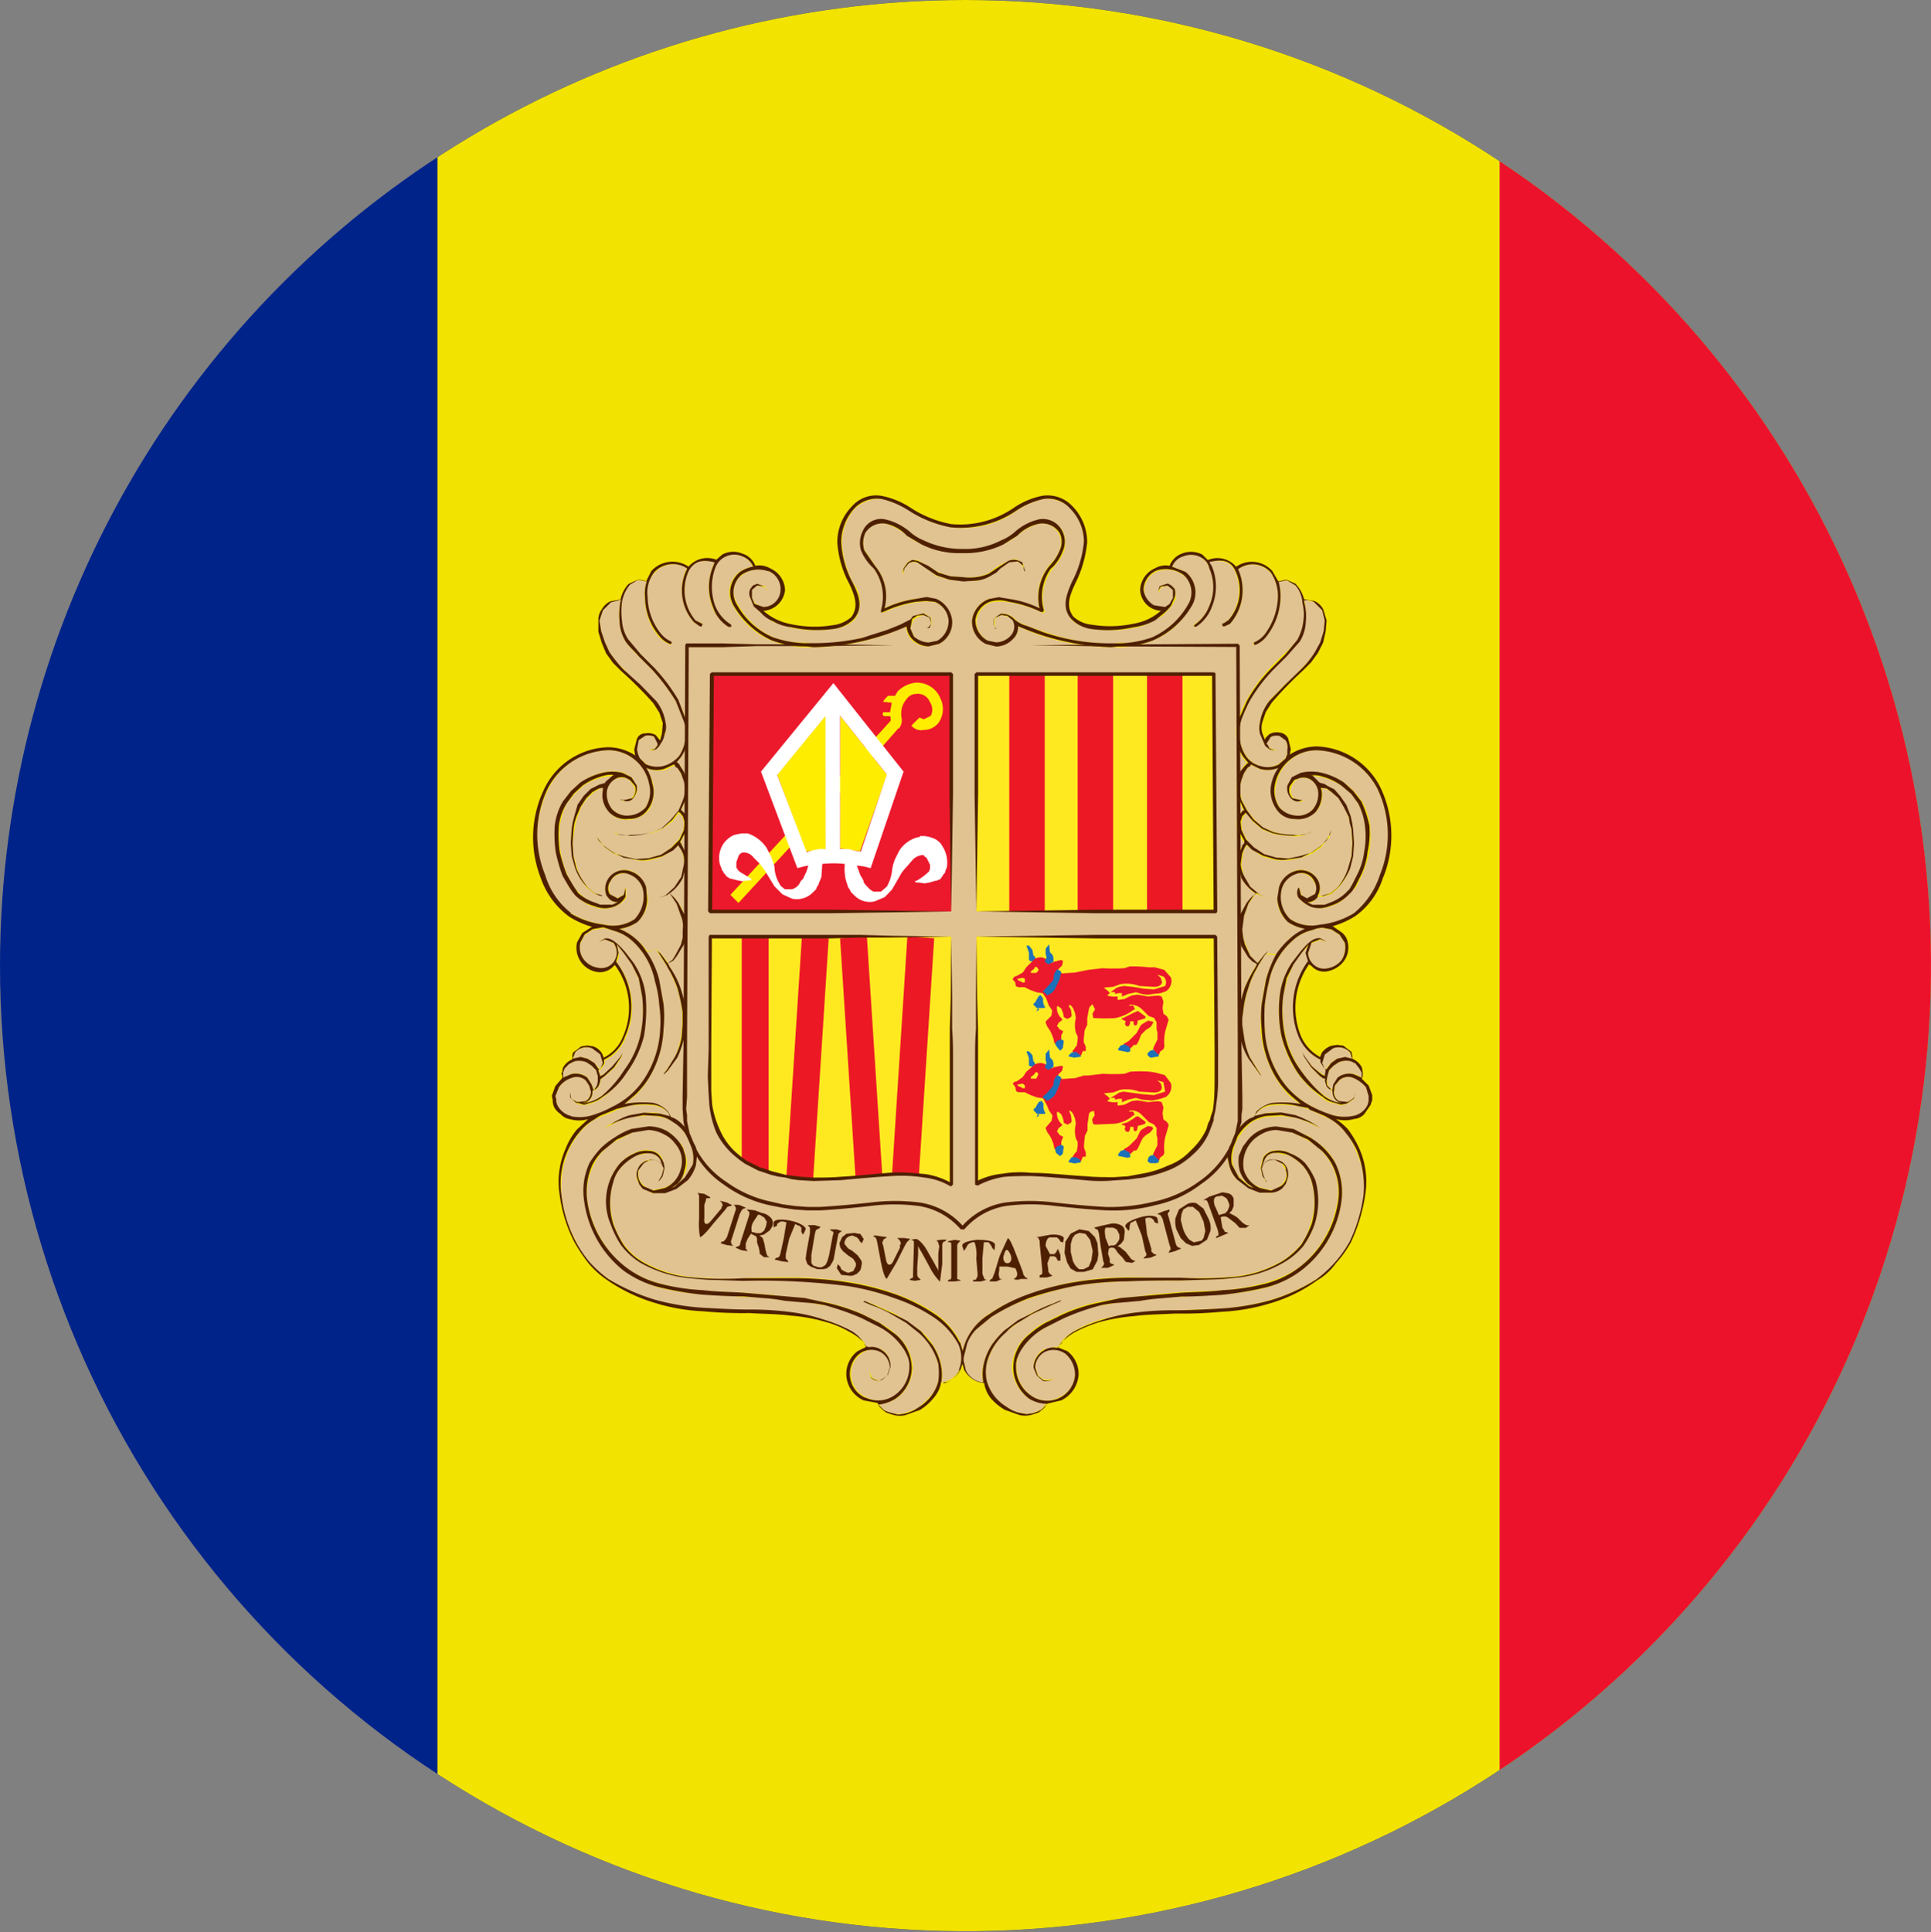 <svg xmlns="http://www.w3.org/2000/svg" xmlns:xlink="http://www.w3.org/1999/xlink" width="24" height="24.011" viewBox="0 0 24 24.011">
  <rect x="0" y="0" width="24" height="24.011" fill="#808080" stroke="none"/>
  <defs>
    <clipPath id="clip-path">
      <path id="Tracciato_87" data-name="Tracciato 87" d="M.523,12.734A12,12,0,1,0,12.518.739,12,12,0,0,0,.523,12.734" transform="translate(-0.523 -0.739)" fill="none"/>
    </clipPath>
  </defs>
  <g id="Andorra" transform="translate(-0.523 -0.739)">
    <g id="Raggruppa_2" data-name="Raggruppa 2" transform="translate(0.523 0.739)" clip-path="url(#clip-path)">
      <rect id="Rettangolo_2" data-name="Rettangolo 2" width="35.262" height="24.678" transform="translate(-5.631 -0.334)" fill="#00238a"/>
      <rect id="Rettangolo_3" data-name="Rettangolo 3" width="24.194" height="24.678" transform="translate(5.437 -0.334)" fill="#f3e300"/>
      <rect id="Rettangolo_4" data-name="Rettangolo 4" width="10.993" height="24.678" transform="translate(18.638 -0.334)" fill="#ec122c"/>
      <path id="Tracciato_3" data-name="Tracciato 3" d="M2.755,1.431l.129.032.1.1.032.129L3,1.829l-.032.129-.065.118a1.206,1.206,0,0,1-.183.215,1.742,1.742,0,0,1-.2.194l-.194.2a.761.761,0,0,0-.118.269.609.609,0,0,0,0,.14l.065.151.054.043.065.022L2.41,3.3H2.389l-.054-.022L2.3,3.24l-.011-.022.054-.075a.125.125,0,0,1,.108-.022l.086.065.022.108-.011.054L2.528,3.4l-.086.075a.307.307,0,0,1-.215.032.364.364,0,0,1-.194-.14.516.516,0,0,1-.075-.215.575.575,0,0,1,.022-.237l.1-.226A2.6,2.6,0,0,1,2.367,2.3l.172-.172A1.31,1.31,0,0,0,2.7,1.948.512.512,0,0,0,2.776,1.7a.976.976,0,0,0-.011-.248l-.011-.022" transform="translate(13.45 6.02)" fill="#e1c291"/>
      <path id="Tracciato_4" data-name="Tracciato 4" d="M2.562,2.806l.151-.032.14-.054.108-.075.065-.086.032-.032.011-.032.022-.054v0l-.022.043-.022.032-.022.043-.075.075-.108.075-.129.054-.151.022L2.4,2.774a.35.35,0,0,1-.151-.043L2.12,2.656l-.086-.108L1.98,2.44,1.97,2.333l.022-.065.022-.032.022-.011.075.1.118.1.14.054c.1.022.183.022.258.032A.378.378,0,0,0,2.8,2.473l.032-.011.022-.022v.011L2.8,2.473a.4.4,0,0,1-.172.022.808.808,0,0,1-.258-.043L2.239,2.4l-.108-.1-.086-.108L1.98,2.063a.394.394,0,0,1-.011-.248L2,1.73l.043-.065.022-.022.011-.011.011-.011.118.054a.325.325,0,0,0,.226-.022.667.667,0,0,0-.075.2.373.373,0,0,0,.054.323.359.359,0,0,0,.237.118.367.367,0,0,0,.258-.1.321.321,0,0,0,.065-.269V1.9l.054.022.075.043.075.065.075.108.054.14.022.075.011.075.011.162-.011.162L3.3,2.9a.783.783,0,0,1-.14.248l-.086.065L3,3.248H2.928a.2.2,0,0,0-.011-.194.229.229,0,0,0-.28-.118.339.339,0,0,0-.2.215l-.011.129-.1.011H2.314V3.28H2.282L2.2,3.237l-.108-.086L2,3.011,1.97,2.86l.022-.14L2,2.677l.022-.032.011-.022.075.054.129.086.162.043h.162" transform="translate(13.46 7.885)" fill="#e1c291"/>
      <path id="Tracciato_5" data-name="Tracciato 5" d="M2.032,3.217a.141.141,0,0,0,.129-.075h.065l.1-.032.086-.075A.817.817,0,0,0,2.56,2.8L2.6,2.635l.011-.162L2.6,2.312l-.011-.086L2.57,2.151l-.054-.14-.075-.118-.075-.075L2.28,1.763l-.032-.011L2.2,1.742l-.022-.011L2.14,1.688,2.1,1.645l-.022-.011.14.022a1.016,1.016,0,0,1,.248.108l.118.1.086.129a.833.833,0,0,1,.086.291.946.946,0,0,1-.011.3.833.833,0,0,1-.086.291L2.592,3l-.032.054-.054.054a.565.565,0,0,1-.2.118l-.054.022H2.1Z" transform="translate(14.216 8.003)" fill="#e1c291"/>
      <path id="Tracciato_6" data-name="Tracciato 6" d="M2.318,2.229l-.1-.032a.154.154,0,0,1-.022-.14l.043-.075.032-.011V1.96a.191.191,0,0,1,.258.151.273.273,0,0,1-.065.226.263.263,0,0,1-.215.086.275.275,0,0,1-.2-.108.343.343,0,0,1-.043-.28.517.517,0,0,1,.506-.431.873.873,0,0,1,.754.485,1.366,1.366,0,0,1,.043,1.077.9.9,0,0,1-.334.463,1.027,1.027,0,0,1-.4.151H2.511A.484.484,0,0,1,2.178,3.7a.366.366,0,0,1-.1-.377.268.268,0,0,1,.172-.183.19.19,0,0,1,.226.1A.146.146,0,0,1,2.49,3.4l-.1.054-.065-.043-.032-.1a.115.115,0,0,0-.011.118.281.281,0,0,0,.172.118.3.3,0,0,0,.215,0,.423.423,0,0,0,.226-.14l.054-.054L3,3.306l.065-.129a1.634,1.634,0,0,0,.1-.3,1.622,1.622,0,0,0,.011-.323.812.812,0,0,0-.1-.312l-.1-.129-.118-.1A.667.667,0,0,0,2.587,1.9a.427.427,0,0,0-.258-.011l-.108.065-.065.1a.185.185,0,0,0,.054.162l.108.032.032-.022H2.339l-.022.011" transform="translate(13.855 7.719)" fill="#e1c291"/>
      <path id="Tracciato_7" data-name="Tracciato 7" d="M2.14,2.622,2.1,2.589l-.043-.054L2,2.4l-.032-.086-.011-.086a.5.5,0,0,1,.022-.183l.054-.151L2.1,1.8l.022-.032.032.011.108.043H2.28l.011.011.1-.011a.388.388,0,0,0,.129.291.416.416,0,0,0,.226.086l-.194.118a1.574,1.574,0,0,0-.172.2l-.129-.011.032-.043-.032.054-.108.108Z" transform="translate(13.483 9.341)" fill="#e1c291"/>
      <path id="Tracciato_8" data-name="Tracciato 8" d="M1.27,2.872a1.149,1.149,0,0,1-.086-.291,1.414,1.414,0,0,1-.011-.3.97.97,0,0,1,.086-.3l.1-.118.108-.1a.723.723,0,0,1,.248-.108l.151-.022-.022.011-.1.086-.065.022-.108.065-.086.075-.075.118-.054.14-.022.075-.011.086-.011.162.022.162.043.162a.628.628,0,0,0,.14.237l.1.075.075.022h.075v.011a.182.182,0,0,0,.129.075h.011l-.075.022-.1.011H1.69l-.054-.022A.5.5,0,0,1,1.421,3.1l-.043-.043L1.335,3,1.27,2.872" transform="translate(5.783 8.003)" fill="#e1c291"/>
      <path id="Tracciato_9" data-name="Tracciato 9" d="M1.368,2.09l-.1-.022-.086.022.022-.075a.2.2,0,0,1,.215-.054l.108.075.022.108-.032.075H1.508l-.065-.075L1.368,2.09" transform="translate(5.943 11.068)" fill="#e1c291"/>
      <path id="Tracciato_10" data-name="Tracciato 10" d="M1.27,2.132l-.1.043V2.11l.022-.054L1.248,2l.065-.032a.247.247,0,0,1,.151.011l.065.043.054.054.022.075.011.065L1.6,2.272,1.571,2.3l-.011.022H1.55l-.022-.065-.054-.086a.228.228,0,0,0-.2-.043" transform="translate(5.826 11.219)" fill="#e1c291"/>
      <path id="Tracciato_11" data-name="Tracciato 11" d="M2.081,2.219l-.032-.075.032-.108.1-.075a.187.187,0,0,1,.215.054l.022.075-.086-.011-.1.011-.075.054L2.1,2.219V2.23Z" transform="translate(14.382 11.068)" fill="#e1c291"/>
      <path id="Tracciato_12" data-name="Tracciato 12" d="M2.066,2.272l-.011-.054V2.153l.032-.075.043-.054.075-.043a.242.242,0,0,1,.151-.011L2.421,2l.043.054.022.054.011.022v.043l-.1-.043a.221.221,0,0,0-.2.043l-.054.086-.022.065L2.087,2.3l-.022-.032" transform="translate(14.44 11.219)" fill="#e1c291"/>
      <path id="Tracciato_13" data-name="Tracciato 13" d="M2.236,3.391a1.256,1.256,0,0,1-.194-.441,1.473,1.473,0,0,1-.032-.485l.054-.215.075-.183.1-.14.1-.1-.032.1.022.118a.971.971,0,0,0-.108.937.521.521,0,0,0,.269.28v.032l.043.086h.022l-.011.075-.043-.022-.118-.086-.1-.118-.032-.054.032.054.086.129.108.108.043.022.011.011.011.032.022.054.032.043.032.011V3.66a.16.16,0,0,0,.086.129l.043.011H2.742L2.666,3.79,2.526,3.7a1.164,1.164,0,0,1-.291-.312" transform="translate(13.937 9.917)" fill="#e1c291"/>
      <path id="Tracciato_14" data-name="Tracciato 14" d="M2.636,1.821,2.7,1.81l.118.022.1.065.065.1a.292.292,0,0,1-.043.215.28.28,0,0,1-.172.1.194.194,0,0,1-.172-.043.19.19,0,0,1-.065-.14.231.231,0,0,1,.043-.129l.108-.043.075.032.011.065-.011-.065-.075-.043c-.108-.022-.215.129-.248.162l-.108.14a.927.927,0,0,0-.151.409,1.613,1.613,0,0,0,.022.506,1.328,1.328,0,0,0,.2.452,1.428,1.428,0,0,0,.312.312.307.307,0,0,0,.151.065l.075.022L3,4l.022-.011L3.1,3.931l.011-.054V3.856a.088.088,0,0,1-.022.075l-.065.043a.156.156,0,0,1-.118-.011.139.139,0,0,1-.054-.118l.011-.075.054-.065a.164.164,0,0,1,.172-.032.418.418,0,0,1,.162.118l.032.108v.065l-.011.043a.29.29,0,0,1-.183.151.739.739,0,0,1-.258-.022,1.317,1.317,0,0,1-.258-.108,1.01,1.01,0,0,1-.409-.388A1.179,1.179,0,0,1,1.99,3.07a1.41,1.41,0,0,1,0-.3,2.5,2.5,0,0,1,.054-.3.926.926,0,0,1,.291-.5.513.513,0,0,1,.237-.129l.065-.022" transform="translate(13.73 9.722)" fill="#e1c291"/>
      <path id="Tracciato_15" data-name="Tracciato 15" d="M2.03,5.435A.125.125,0,0,0,2.17,5.4L2.2,5.316l-.011-.022.011.022L2.17,5.4a.154.154,0,0,1-.14.022L1.965,5.37l-.032-.1a.241.241,0,0,1,.118-.194.233.233,0,0,1,.258.032.305.305,0,0,1,.118.269.322.322,0,0,1-.194.269.328.328,0,0,1-.355-.022A.448.448,0,0,1,1.7,5.273V5.219l.011-.043.011-.054.022-.054.14-.172.194-.129.215-.108a2.029,2.029,0,0,1,.452-.151l.248-.043.248-.022.258-.032L3.742,4.4l.517-.032a2.851,2.851,0,0,0,.517-.075,1.239,1.239,0,0,0,.463-.226,1.271,1.271,0,0,0,.5-.851.793.793,0,0,0-.075-.474.639.639,0,0,0-.14-.194l-.183-.14-.2-.086a.694.694,0,0,0-.215-.032.388.388,0,0,0-.355.183l-.032.032-.011.022-.011.022-.043.1a.4.4,0,0,0,.011.194l.1.151.075.065-.054-.032-.129-.108a.388.388,0,0,1-.086-.162.4.4,0,0,1,.011-.194.41.41,0,0,1,.086-.183.476.476,0,0,1,.14-.151.515.515,0,0,1,.194-.065l.183-.011.172.022a1.324,1.324,0,0,1,.237.1l.075.043L5.4,2.258a1,1,0,0,0-.237-.108l-.172-.032a.584.584,0,0,0-.194,0l-.14.043.032-.054a.323.323,0,0,1,.183-.086,1.189,1.189,0,0,1,.334.011l.118.032.022.011.183.086.075.032a.858.858,0,0,1,.183.162.775.775,0,0,1,.129.226,1.044,1.044,0,0,1,.1.549,1.9,1.9,0,0,1-.172.581,1.485,1.485,0,0,1-.183.269,1.081,1.081,0,0,1-.237.2,2.269,2.269,0,0,1-.571.258,3.093,3.093,0,0,1-.6.108l-.581.022a3.915,3.915,0,0,0-.517.032,4.349,4.349,0,0,0-.431.086,1.693,1.693,0,0,0-.312.14.538.538,0,0,0-.162.14l-.022.043-.011.011H2.191l-.151.032a.262.262,0,0,0-.129.215l.043.108.075.054" transform="translate(10.934 11.717)" fill="#e1c291"/>
      <path id="Tracciato_16" data-name="Tracciato 16" d="M1.883,5.176v.011l-.054-.011a.245.245,0,0,1-.162-.14l-.022-.075-.011-.032V4.886L1.678,4.7A.587.587,0,0,1,1.8,4.519l.183-.151a2.156,2.156,0,0,1,.474-.226,4.582,4.582,0,0,1,.581-.162,6.062,6.062,0,0,1,.635-.054c.226-.011.441-.011.668-.011l.334-.011a3.261,3.261,0,0,0,.334-.022,1.52,1.52,0,0,0,.614-.194.879.879,0,0,0,.237-.2A.919.919,0,0,0,6,3.217a.953.953,0,0,0,0-.549.488.488,0,0,0-.118-.2.411.411,0,0,0-.183-.129A.311.311,0,0,0,5.5,2.3a.211.211,0,0,0-.14.086l-.032.129.022.1.032.054.011.011-.011-.022L5.35,2.614l-.011-.1.032-.065A.157.157,0,0,1,5.5,2.409l.086.043.054.086a.178.178,0,0,1-.065.2.173.173,0,0,1-.118.054l-.14-.032a.343.343,0,0,1-.129-.549.483.483,0,0,1,.14-.118.372.372,0,0,1,.194-.054l.194.032.194.1a.761.761,0,0,1,.3.3.738.738,0,0,1,.075.452,1.309,1.309,0,0,1-.474.829,1.428,1.428,0,0,1-.452.2,2.617,2.617,0,0,1-.506.086l-.517.022-.258.022a1.949,1.949,0,0,0-.248.032l-.248.022-.258.043a2.327,2.327,0,0,0-.463.151l-.215.108a.9.9,0,0,0-.194.14.573.573,0,0,0-.215.409.515.515,0,0,0,.2.388.424.424,0,0,0,.226.065l-.011.022-.022.022L2.6,5.521l-.054.022L2.5,5.564l-.075.011-.075-.011a.354.354,0,0,1-.172-.075.438.438,0,0,1-.151-.129.547.547,0,0,1-.1-.194.367.367,0,0,1,0-.215.825.825,0,0,1,.226-.388l.172-.129.162-.1.258-.118.1-.043-.1.032-.269.118-.162.1-.172.118a1.153,1.153,0,0,0-.151.172.718.718,0,0,0-.1.226.444.444,0,0,0-.011.237" transform="translate(10.338 11.997)" fill="#e1c291"/>
      <path id="Tracciato_17" data-name="Tracciato 17" d="M1.984,2.032a1.189,1.189,0,0,1,.334-.011.323.323,0,0,1,.183.086l.032.054-.14-.043a.584.584,0,0,0-.194,0l-.183.032a1.679,1.679,0,0,0-.237.108L1.7,2.3l.086-.032a1.324,1.324,0,0,1,.237-.1L2.2,2.151a.54.54,0,0,1,.183.011.515.515,0,0,1,.194.065.476.476,0,0,1,.14.151A.41.41,0,0,1,2.8,2.56a.4.4,0,0,1,.011.194l-.086.162L2.6,3.023l-.054.032.075-.065a.452.452,0,0,0,.1-.151.3.3,0,0,0,0-.194l-.032-.1-.011-.022-.011-.022L2.63,2.474a.469.469,0,0,0-.151-.14.467.467,0,0,0-.2-.043.694.694,0,0,0-.215.032l-.2.086-.183.14a.639.639,0,0,0-.14.194.793.793,0,0,0-.075.474,1.271,1.271,0,0,0,.5.851,1.239,1.239,0,0,0,.463.226,2.851,2.851,0,0,0,.517.075l.517.032.248.011.258.032.248.022.248.043a2.029,2.029,0,0,1,.452.151l.215.108.194.129a.657.657,0,0,1,.129.172l.022.054.022.054.011.043v.054a.448.448,0,0,1-.183.355.352.352,0,0,1-.355.022.322.322,0,0,1-.194-.269.305.305,0,0,1,.118-.269.233.233,0,0,1,.258-.032.218.218,0,0,1,.118.194l-.032.1-.065.054a.131.131,0,0,1-.14-.032l-.032-.075v0L5.02,5.4a.12.12,0,0,0,.14.032l.075-.054.032-.108a.238.238,0,0,0-.108-.215l-.151-.032H4.966l-.022-.054a.481.481,0,0,0-.172-.14,1.22,1.22,0,0,0-.312-.14,3.178,3.178,0,0,0-.42-.086,3.915,3.915,0,0,0-.517-.032l-.581-.022a3.093,3.093,0,0,1-.6-.108,2.269,2.269,0,0,1-.571-.258,1.081,1.081,0,0,1-.237-.2,1.037,1.037,0,0,1-.172-.269,1.466,1.466,0,0,1-.183-.581,1.159,1.159,0,0,1,.086-.549,1.153,1.153,0,0,1,.14-.226.858.858,0,0,1,.183-.162l.075-.032.183-.075.011-.011.129-.043" transform="translate(5.801 11.717)" fill="#e1c291"/>
      <path id="Tracciato_18" data-name="Tracciato 18" d="M1.907,2.452l.086-.032a.127.127,0,0,1,.129.032l.032.054v.011l-.011.1-.032.043L2.1,2.678l.011-.011.032-.054.022-.1-.032-.129a.211.211,0,0,0-.14-.086.311.311,0,0,0-.194.032.519.519,0,0,0-.183.129.488.488,0,0,0-.118.2.954.954,0,0,0,0,.549.919.919,0,0,0,.14.269.879.879,0,0,0,.237.2,1.291,1.291,0,0,0,.614.194,3.261,3.261,0,0,0,.334.022l.334.011a8.587,8.587,0,0,1,1.3.065,4.582,4.582,0,0,1,.581.162,1.932,1.932,0,0,1,.474.226.772.772,0,0,1,.3.323.409.409,0,0,1,.022.334.267.267,0,0,1-.162.151l-.032.011H5.632L5.6,5.2l.011-.022A.587.587,0,0,0,5.6,4.939a.844.844,0,0,0-.1-.226.754.754,0,0,0-.151-.172L5.18,4.423l-.162-.1-.269-.118-.1-.032.1.043.258.118.162.1a1.8,1.8,0,0,1,.172.129.825.825,0,0,1,.226.388.367.367,0,0,1,0,.215.413.413,0,0,1-.1.194L5.32,5.5l-.172.065-.075.011L5,5.564l-.054-.011-.054-.032-.032-.032-.011-.022-.022-.011a.562.562,0,0,0,.226-.075.515.515,0,0,0,.2-.388.573.573,0,0,0-.215-.409.9.9,0,0,0-.194-.14l-.215-.108a2.327,2.327,0,0,0-.463-.151L3.92,4.143l-.258-.022a1.949,1.949,0,0,0-.248-.032l-.258-.022c-.172,0-.345-.011-.517-.022a2.077,2.077,0,0,1-.506-.086,1.428,1.428,0,0,1-.452-.2,1.359,1.359,0,0,1-.474-.829.772.772,0,0,1,.075-.441A.563.563,0,0,1,1.412,2.3a.657.657,0,0,1,.172-.129l.194-.1a1.162,1.162,0,0,1,.2-.032.363.363,0,0,1,.183.054.483.483,0,0,1,.14.118.343.343,0,0,1-.129.549l-.14.032a.173.173,0,0,1-.118-.054.178.178,0,0,1-.065-.2l.054-.086" transform="translate(6.093 11.997)" fill="#e1c291"/>
      <path id="Tracciato_19" data-name="Tracciato 19" d="M1.712,1.927l.1.14.086.183.043.215a1.48,1.48,0,0,1-.022.485,1.276,1.276,0,0,1-.2.441,1.337,1.337,0,0,1-.28.312l-.151.086L1.217,3.8H1.195l.054-.011a.155.155,0,0,0,.075-.14V3.639l.043-.011L1.4,3.585l.022-.054V3.51l.011-.022.043-.032.118-.1L1.68,3.23,1.7,3.176l-.032.054-.1.118-.108.086-.043.022L1.4,3.38h.022l.054-.075V3.262a.5.5,0,0,0,.258-.28.919.919,0,0,0-.108-.937V2.035a.125.125,0,0,0,.022-.108l-.022-.1.086.1" transform="translate(6.041 9.917)" fill="#e1c291"/>
      <path id="Tracciato_20" data-name="Tracciato 20" d="M1.541,3.963l-.108.011-.075-.043a.105.105,0,0,1-.011-.075v.022l.011.054.065.054L1.444,4l.075.011L1.584,4a.545.545,0,0,0,.162-.075,1.4,1.4,0,0,0,.3-.312,1.151,1.151,0,0,0,.2-.452,1.346,1.346,0,0,0,.022-.506.971.971,0,0,0-.14-.409l-.108-.129c-.032-.043-.151-.183-.248-.172L1.7,1.982l-.022.065L1.7,1.982l.075-.032.1.043a.178.178,0,0,1,.054.129.174.174,0,0,1-.065.14.194.194,0,0,1-.172.043.28.28,0,0,1-.172-.1A.235.235,0,0,1,1.476,2L1.53,1.9l.1-.065.129-.022.054.011.075.022a.572.572,0,0,1,.237.129.911.911,0,0,1,.28.5,1.358,1.358,0,0,1,.054.3,1.414,1.414,0,0,1,.011.3,1.307,1.307,0,0,1-.172.571,1,1,0,0,1-.42.4,1.263,1.263,0,0,1-.258.1.7.7,0,0,1-.258.022.3.3,0,0,1-.172-.151l-.011-.032V3.953L1.164,3.9l.043-.1a.275.275,0,0,1,.162-.129.164.164,0,0,1,.172.032l.043.065.022.075a.146.146,0,0,1-.065.118" transform="translate(5.738 9.722)" fill="#e1c291"/>
      <path id="Tracciato_21" data-name="Tracciato 21" d="M1.68,1.835h.011l.022-.011.1-.032.043-.022.022.032.065.1.054.151a.307.307,0,0,1,.022.172v.1l-.022.086-.075.14-.032.043-.032.032-.022.011-.086-.108L1.7,2.481,1.691,2.47l-.118.022a.709.709,0,0,0-.151-.162.667.667,0,0,0-.183-.118.434.434,0,0,0,.215-.086.407.407,0,0,0,.129-.291Z" transform="translate(6.47 9.331)" fill="#e1c291"/>
      <path id="Tracciato_22" data-name="Tracciato 22" d="M2.313,2.2l-.1.032-.011-.011H2.194l.011.011a.126.126,0,0,0,.118-.022.148.148,0,0,0,.054-.162l-.054-.1-.108-.065a.569.569,0,0,0-.269,0,.691.691,0,0,0-.269.129l-.118.1-.086.129a.812.812,0,0,0-.1.312.817.817,0,0,0,.011.323.907.907,0,0,0,.086.291l.065.14.043.054.054.054a.467.467,0,0,0,.226.14.326.326,0,0,0,.226,0,.3.3,0,0,0,.162-.118V3.317H2.238L2.216,3.4l-.075.043L2.054,3.4a.165.165,0,0,1,0-.172.2.2,0,0,1,.226-.086.268.268,0,0,1,.172.183.366.366,0,0,1-.1.377.471.471,0,0,1-.334.075l-.065-.011a1.09,1.09,0,0,1-.4-.14.938.938,0,0,1-.323-.463A1.322,1.322,0,0,1,1.279,2.09a.845.845,0,0,1,.743-.485.529.529,0,0,1,.517.42.369.369,0,0,1-.054.291.275.275,0,0,1-.2.108.3.3,0,0,1-.215-.086A.273.273,0,0,1,2,2.111a.191.191,0,0,1,.258-.151H2.27l.022.022.054.075a.131.131,0,0,1-.032.14" transform="translate(5.536 7.719)" fill="#e1c291"/>
      <path id="Tracciato_23" data-name="Tracciato 23" d="M1.916,2.5c.075-.011.162-.011.258-.032L2.3,2.419l.129-.1.075-.1.011.011.032.032.022.075-.011.1-.054.108-.1.108-.118.086-.151.043L1.981,2.8,1.83,2.763l-.14-.054-.1-.065-.075-.086-.032-.043-.011-.022L1.453,2.44v0l.022.054.011.032.022.032.075.086.108.075.14.054.151.032a.408.408,0,0,0,.162,0L2.3,2.763l.129-.086L2.5,2.623l.022.022.011.032.022.054.022.129-.032.151-.086.14-.108.086-.1.043H2.228l-.011.011-.1-.011L2.1,3.151a.315.315,0,0,0-.2-.215.238.238,0,0,0-.28.118.2.2,0,0,0-.011.194l-.011.011H1.572l-.032-.011-.075-.032-.086-.065a.62.62,0,0,1-.14-.248l-.043-.151-.011-.162.022-.162.011-.075.022-.075.054-.14.075-.108.075-.065.065-.043L1.561,1.9h.011l-.011.032a.324.324,0,0,0,.075.269.283.283,0,0,0,.258.1.359.359,0,0,0,.237-.118.463.463,0,0,0,.054-.323.688.688,0,0,0-.086-.2.362.362,0,0,0,.237.022l.108-.054.011.011.022.011.022.022.032.065.043.086a.649.649,0,0,1-.011.248L2.5,2.193l-.086.118-.108.1-.14.054a1.044,1.044,0,0,1-.248.032.318.318,0,0,1-.183-.022L1.69,2.451l.043.032.183.022" transform="translate(5.933 7.885)" fill="#e1c291"/>
      <path id="Tracciato_24" data-name="Tracciato 24" d="M1.484,1.431l-.011.022a.976.976,0,0,0-.011.248.512.512,0,0,0,.075.248,1.31,1.31,0,0,0,.162.183l.172.172a2.6,2.6,0,0,1,.291.388l.1.226a.575.575,0,0,1,.022.237.516.516,0,0,1-.075.215.41.41,0,0,1-.194.14A.3.3,0,0,1,1.8,3.477L1.71,3.4l-.022-.054-.011-.054L1.7,3.186l.086-.065a.125.125,0,0,1,.108.022.068.068,0,0,1,.043.086V3.24L1.9,3.283,1.85,3.3H1.829l.032.011.054-.022.043-.043.011-.022L2.033,3.1a.307.307,0,0,0,0-.14.608.608,0,0,0-.118-.269l-.194-.2a1.174,1.174,0,0,1-.2-.194.883.883,0,0,1-.183-.215L1.28,1.959l-.043-.129-.022-.14.043-.129.1-.1.129-.032" transform="translate(6.236 6.02)" fill="#e1c291"/>
      <path id="Tracciato_25" data-name="Tracciato 25" d="M1.67,2.393l.086.022.032.054v.011l-.011.011.011-.011V2.469L1.756,2.4,1.67,2.382,1.616,2.4l-.032.043-.011.108.054.1.075.075.151.118.237.075a1.457,1.457,0,0,0,.528.011.437.437,0,0,0,.258-.118.389.389,0,0,0-.022-.452,1.211,1.211,0,0,1-.14-.506.657.657,0,0,1,.162-.42.452.452,0,0,1,.345-.118,1.085,1.085,0,0,1,.345.151,1.216,1.216,0,0,0,.506.2,1.128,1.128,0,0,0,.808-.2.909.909,0,0,1,.345-.151.443.443,0,0,1,.334.118.657.657,0,0,1,.162.42,1.211,1.211,0,0,1-.14.506.429.429,0,0,0-.022.452.467.467,0,0,0,.258.118,1.457,1.457,0,0,0,.528-.011.678.678,0,0,0,.258-.1l.1-.054.118-.129.043-.086-.011-.108L6.817,2.4l-.054-.022L6.677,2.4l-.032.065.011.011V2.469l.022-.054.086-.022.075.054v.1L6.8,2.619l-.065.043H6.666L6.6,2.641a.213.213,0,0,1-.129-.194.261.261,0,0,1,.151-.226.343.343,0,0,1,.334.043.267.267,0,0,1,.065.366,1.065,1.065,0,0,1-.441.409,1.125,1.125,0,0,1-.409.065l-.108.011a2.513,2.513,0,0,1-.84-.151L5.03,2.9c-.065-.032-.129-.043-.172-.1A.247.247,0,0,0,4.7,2.738l-.086.054L4.6,2.867l.032.054h0L4.61,2.867l.011-.075L4.7,2.759l.086.022.054.043a.165.165,0,0,1-.022.215.253.253,0,0,1-.183.065l-.1-.022a.274.274,0,0,1-.151-.248A.283.283,0,0,1,4.567,2.6a.77.77,0,0,1,.226,0,1.5,1.5,0,0,1,.409.129l.011.011.022-.022A.592.592,0,0,1,5.32,2.2l.032-.043a.667.667,0,0,0,.118-.183.355.355,0,0,0-.011-.258.3.3,0,0,0-.291-.14.687.687,0,0,0-.3.162l-.162.108a1.18,1.18,0,0,1-.485.1H4.2a1.129,1.129,0,0,1-.474-.1l-.162-.108a.634.634,0,0,0-.3-.162.3.3,0,0,0-.291.14.355.355,0,0,0-.011.258.707.707,0,0,0,.129.183l.032.043a.571.571,0,0,1,.075.506l.011.022h.022A1.5,1.5,0,0,1,3.641,2.6l.129-.011.1.011a.283.283,0,0,1,.183.237.264.264,0,0,1-.14.248L3.8,3.1a.253.253,0,0,1-.183-.065l-.054-.108L3.6,2.824l.054-.043.086-.022.075.032.011.075L3.8,2.921h0l.032-.054-.011-.075-.086-.054-.129.032-.043.043c-.022.043-.075.054-.118.065l-.162.065a1.841,1.841,0,0,1-.323.1,2.7,2.7,0,0,1-.592.075L2.262,3.1a1.064,1.064,0,0,1-.4-.065.951.951,0,0,1-.441-.409.256.256,0,0,1,.054-.366.343.343,0,0,1,.334-.043.261.261,0,0,1,.151.226.225.225,0,0,1-.226.215l-.1-.043-.043-.075v-.1l.075-.054" transform="translate(7.751 4.885)" fill="#e1c291"/>
      <path id="Tracciato_26" data-name="Tracciato 26" d="M4.941,1.829h.1l.118.065.118.1.172.054.162.011h.183L5.953,2l.065-.054L6.082,1.9l.108-.075L6.3,1.818l.054.054.022.054v0l-.011-.065L6.34,1.829,6.3,1.8a.156.156,0,0,0-.118.011l-.129.065-.118.086a.6.6,0,0,1-.312.054L5.447,2,5.3,1.947l-.129-.075L5.048,1.8H4.984l-.054.022-.054.075-.011.065.011.022V1.958L4.887,1.9l.054-.075M1.42,8.558H1.409l.118-.086a1.1,1.1,0,0,0,.194-.248,1.4,1.4,0,0,0,.172-.592,3.021,3.021,0,0,0,0-.312,3.012,3.012,0,0,0-.065-.3.989.989,0,0,0-.151-.345L1.8,6.642l.043.065.075.118.032.043c.032.075.075.151.108.248a1.363,1.363,0,0,1,.065.3v.151l-.011.151a1.242,1.242,0,0,1-.075.258l-.108.162-.032.054.043-.043.118-.162a.809.809,0,0,0,.086-.258l.022-.151V7.417A1.02,1.02,0,0,0,2.087,7.1a1.793,1.793,0,0,0-.118-.248l-.032-.043L1.958,6.8,2,6.782l.054-.054.075-.14L2.163,6.5l.011-.108-.032-.183a.285.285,0,0,0-.075-.151l-.032-.054L2,5.985l-.032-.032-.011-.011a.508.508,0,0,0,.172-.194l.043-.162-.011-.151-.022-.054L2.12,5.339l-.011-.022L2.1,5.307,2.109,5.3l.065-.118.011-.118-.022-.1L2.12,4.919l-.011-.011.054-.118a.427.427,0,0,0,.011-.258l-.032-.1L2.1,4.359l-.011-.011-.022-.032H2.055l.054-.065a.629.629,0,0,0,.086-.237.48.48,0,0,0-.032-.248,1.022,1.022,0,0,0-.1-.226,1.8,1.8,0,0,0-.291-.4L1.6,2.97l-.151-.183a.451.451,0,0,1-.086-.226.875.875,0,0,1,.011-.237.4.4,0,0,1,.1-.215.15.15,0,0,1,.108-.054l.1.011a.507.507,0,0,0-.022.215.778.778,0,0,0,.162.463.438.438,0,0,0,.151.108l.022-.011L1.98,2.82a.255.255,0,0,1-.129-.1.723.723,0,0,1-.162-.452.378.378,0,0,1,.086-.3A.319.319,0,0,1,2.184,1.9l-.011.022a.616.616,0,0,0,.1.657l.075.043h.011L2.378,2.6l-.022-.022-.065-.022a.6.6,0,0,1-.086-.624c.054-.108.162-.14.323-.108l-.022.054a.712.712,0,0,0-.011.5.522.522,0,0,0,.2.248l.011.011.011-.011V2.6a.526.526,0,0,1-.194-.237.683.683,0,0,1,0-.463.287.287,0,0,1,.118-.14.248.248,0,0,1,.215-.011A.238.238,0,0,1,3,1.883a.365.365,0,0,0-.162.065.316.316,0,0,0-.075.431.966.966,0,0,0,.463.42,1.159,1.159,0,0,0,.42.086h.108a2.832,2.832,0,0,0,1.152-.258.272.272,0,0,0,.065.162.3.3,0,0,0,.215.086l.129-.032a.3.3,0,0,0,.162-.291.333.333,0,0,0-.2-.269L5.156,2.27l-.129.011a1.243,1.243,0,0,0-.388.118.581.581,0,0,0-.1-.506L4.51,1.851l-.118-.172A.3.3,0,0,1,4.4,1.463a.232.232,0,0,1,.237-.118.709.709,0,0,1,.28.151A.63.63,0,0,0,5.1,1.6a1,1,0,0,0,.485.108h.022A1.093,1.093,0,0,0,6.114,1.6.578.578,0,0,0,6.286,1.5a.709.709,0,0,1,.28-.151.232.232,0,0,1,.237.118.25.25,0,0,1,.011.215.451.451,0,0,1-.118.172l-.032.043a.617.617,0,0,0-.1.506,1.273,1.273,0,0,0-.377-.118L6.06,2.27l-.118.011a.327.327,0,0,0-.215.269.308.308,0,0,0,.172.291l.129.032a.294.294,0,0,0,.2-.086A.185.185,0,0,0,6.3,2.626a2.832,2.832,0,0,0,1.152.258h.108a1.111,1.111,0,0,0,.42-.086.921.921,0,0,0,.463-.42.314.314,0,0,0-.065-.431l-.162-.065a.219.219,0,0,1,.129-.129.275.275,0,0,1,.226.011.262.262,0,0,1,.108.14.577.577,0,0,1,0,.463.466.466,0,0,1-.194.237v.022l.011.011L8.5,2.626a.522.522,0,0,0,.2-.248.657.657,0,0,0,0-.5l-.032-.054c.172-.032.269,0,.323.108a.583.583,0,0,1-.086.624l-.054.032L8.838,2.6l.011.022h.022l.065-.032a.616.616,0,0,0,.1-.668V1.915a.3.3,0,0,1,.409.054.482.482,0,0,1,.086.3.792.792,0,0,1-.162.452.255.255,0,0,1-.129.1l-.022.011.011.022h.022a.408.408,0,0,0,.14-.108.867.867,0,0,0,.172-.463.525.525,0,0,0-.032-.215l.108-.011.1.054a.332.332,0,0,1,.1.215.587.587,0,0,1,.011.237.562.562,0,0,1-.075.226A1.231,1.231,0,0,1,9.6,2.97l-.172.172a2.231,2.231,0,0,0-.291.4,2.04,2.04,0,0,0-.1.226.628.628,0,0,0-.022.248.473.473,0,0,0,.075.237l.054.065-.011.011-.022.022-.054.086-.032.1a.434.434,0,0,0,.022.258l.054.118-.022.011-.032.043-.032.1.011.118L9.1,5.3l.011.011v.011l-.022.022-.022.043-.011.054-.022.151.043.162a.615.615,0,0,0,.172.194v.011l-.032.022-.032.032L9.14,6.06l-.075.151a.346.346,0,0,0-.022.183l.011.108.022.086.086.14.054.054.043.022.011.011-.022.043a1.733,1.733,0,0,0-.129.248,2.649,2.649,0,0,0-.075.312v.162l.022.151a.809.809,0,0,0,.1.258l.108.162.032.032.022.022L9.28,8.139l-.1-.162a.814.814,0,0,1-.075-.258l-.022-.151V7.493L9.1,7.417a1.363,1.363,0,0,1,.065-.3,1.318,1.318,0,0,1,.108-.248l.022-.043.075-.118L9.377,6.7l.129.011a1.59,1.59,0,0,0-.129.312l-.054.3-.011.312a1.412,1.412,0,0,0,.183.592,1.1,1.1,0,0,0,.194.248l.118.086H9.8a.919.919,0,0,0-.345,0,.281.281,0,0,0-.194.108l-.022.043-.011.011-.054.032a.432.432,0,0,0-.162.151l-.086.2-.011.054L8.9,9.215l.022.108a.344.344,0,0,0,.1.172l.14.108.14.054h.054l.086.011.14-.065.043-.054L9.646,9.5a.262.262,0,0,0,0-.129.182.182,0,0,0-.162-.118.13.13,0,0,0-.129.043l-.032.054.043-.108a.19.19,0,0,1,.118-.075l.183.032a.9.9,0,0,1,.172.129.527.527,0,0,1,.108.2.851.851,0,0,1-.011.517.8.8,0,0,1-.118.258,1.025,1.025,0,0,1-.226.2,1.434,1.434,0,0,1-.6.2c-.215.022-.441.022-.668.022s-.441-.011-.668-.011-.431.022-.646.054a3.3,3.3,0,0,0-.581.162,2.029,2.029,0,0,0-.485.237.779.779,0,0,0-.3.355l-.032.1-.032-.108a1,1,0,0,0-.3-.345,2.13,2.13,0,0,0-.5-.248,3.059,3.059,0,0,0-.581-.151,6.269,6.269,0,0,0-.646-.054c-.215,0-.441,0-.668.011s-.452,0-.668-.022a1.434,1.434,0,0,1-.6-.2.784.784,0,0,1-.215-.2.832.832,0,0,1-.129-.258.942.942,0,0,1-.011-.517.54.54,0,0,1,.118-.2.657.657,0,0,1,.172-.129l.172-.032a.258.258,0,0,1,.129.075l.043.108-.032-.054a.159.159,0,0,0-.14-.043.169.169,0,0,0-.151.118A.265.265,0,0,0,1.56,9.5l.032.054.043.054.129.065.086-.011H1.9L2.055,9.6l.14-.108a.449.449,0,0,0,.1-.172L2.3,9.215V9.161l-.022-.054a.49.49,0,0,0-.086-.2.432.432,0,0,0-.162-.151L1.98,8.72V8.709l-.032-.043a.28.28,0,0,0-.183-.108.922.922,0,0,0-.345,0" transform="translate(6.354 5.159)" fill="#e1c291"/>
      <path id="Tracciato_27" data-name="Tracciato 27" d="M2.06,1.707v0Z" transform="translate(14.489 8.608)" fill="#4e2001"/>
      <path id="Tracciato_28" data-name="Tracciato 28" d="M11.707,6.053a1.384,1.384,0,0,0-.043-1.12.92.92,0,0,0-.786-.5.622.622,0,0,0-.345.108l.011-.011.011-.065-.032-.129a.13.13,0,0,0-.108-.075.185.185,0,0,0-.129.022l-.043.043-.011.022L10.2,4.266a.262.262,0,0,1,0-.129l.043-.129.075-.118a4.493,4.493,0,0,1,.388-.4l.1-.1.086-.118.065-.129.032-.14L11,2.866l-.043-.14a.236.236,0,0,0-.108-.1l-.129-.022a.431.431,0,0,0-.108-.194L10.5,2.36l-.1.022-.075-.129A.34.34,0,0,0,9.876,2.2a.306.306,0,0,0-.345-.086H9.521l-.065-.065A.308.308,0,0,0,9.2,2.037a.259.259,0,0,0-.151.151.268.268,0,0,0-.183.032.305.305,0,0,0-.183.269.27.27,0,0,0,.258.258.687.687,0,0,1-.345.162,1.4,1.4,0,0,1-.517.011.385.385,0,0,1-.226-.1c-.1-.129-.043-.269.022-.409A1.456,1.456,0,0,0,8.024,1.9a.635.635,0,0,0-.183-.452.423.423,0,0,0-.377-.129.959.959,0,0,0-.355.151,1.174,1.174,0,0,1-.775.2,1.4,1.4,0,0,1-.5-.2,1.011,1.011,0,0,0-.366-.151.4.4,0,0,0-.366.129.635.635,0,0,0-.183.452,1.265,1.265,0,0,0,.151.517c.065.14.118.28.022.409a.415.415,0,0,1-.226.1,1.4,1.4,0,0,1-.517-.011A.728.728,0,0,1,4,2.748a.288.288,0,0,0,.269-.258.305.305,0,0,0-.183-.269A.268.268,0,0,0,3.9,2.188a.251.251,0,0,0-.162-.151.286.286,0,0,0-.248.011l-.075.065a.306.306,0,0,0-.345.086.357.357,0,0,0-.463.054l-.065.129-.1-.022-.118.054a.413.413,0,0,0-.1.194L2.1,2.629a.236.236,0,0,0-.108.1.216.216,0,0,0-.043.14v.14l.043.14.054.129.086.118.1.1a4.636,4.636,0,0,1,.4.4l.075.118.043.129-.011.129-.022.086-.011-.011-.043-.054a.185.185,0,0,0-.129-.022.107.107,0,0,0-.108.075l-.032.129.011.065.011.011a.622.622,0,0,0-.345-.108.907.907,0,0,0-.786.5,1.382,1.382,0,0,0-.054,1.12,1,1,0,0,0,.355.485,1.058,1.058,0,0,0,.291.129H1.866l-.118.075-.065.118a.306.306,0,0,0,.248.366.228.228,0,0,0,.2-.065l.022-.022a.888.888,0,0,1,.1.894.494.494,0,0,1-.237.258l-.022-.054a.215.215,0,0,0-.108-.086l-.075-.011-.075.011-.1.075-.011.032v.054a.233.233,0,0,0-.118.108L1.5,8.476,1.489,8.5l.011.022v.032l-.086.1-.043.118.011.065v.022l.011.043A.215.215,0,0,0,1.478,9a.187.187,0,0,0,.118.065.4.4,0,0,0,.226,0l-.14.129a.861.861,0,0,0-.14.237A1.016,1.016,0,0,0,1.467,10a1.791,1.791,0,0,0,.183.592,2.156,2.156,0,0,0,.172.258,1.1,1.1,0,0,0,.237.215,2.067,2.067,0,0,0,.581.28,2.368,2.368,0,0,0,.614.108,5.152,5.152,0,0,0,.571.022c.183.011.355.011.517.032a2.1,2.1,0,0,1,.42.075,1.24,1.24,0,0,1,.312.129.638.638,0,0,1,.172.129l.022.043.011.011-.108.054a.354.354,0,0,0-.14.3.362.362,0,0,0,.215.312l.172.032.011.022.011.022.043.043.043.032.065.022a.307.307,0,0,0,.172.011l.183-.065a.657.657,0,0,0,.162-.14.413.413,0,0,0,.1-.194h.022l.022-.011H6.28a.3.3,0,0,0,.172-.162l.022-.065.022.075a.326.326,0,0,0,.183.151l.054.011h.011a.4.4,0,0,0,.086.194.7.7,0,0,0,.172.14l.183.065a.307.307,0,0,0,.172-.011l.065-.022.043-.032.032-.032.022-.032v-.011l.183-.043a.382.382,0,0,0,.215-.312.354.354,0,0,0-.14-.3L7.658,11.9l.011-.011.032-.043a.758.758,0,0,1,.162-.129,1.706,1.706,0,0,1,.312-.129,2.379,2.379,0,0,1,.431-.075c.162-.022.334-.022.517-.032a5.152,5.152,0,0,0,.571-.022,2.45,2.45,0,0,0,.614-.108,1.878,1.878,0,0,0,.571-.28.757.757,0,0,0,.237-.215A1.409,1.409,0,0,0,11.3,10.6,2.085,2.085,0,0,0,11.481,10a1.016,1.016,0,0,0-.075-.571,1.25,1.25,0,0,0-.14-.237.868.868,0,0,0-.151-.129.4.4,0,0,0,.226,0A.188.188,0,0,0,11.47,9l.075-.108.011-.032.011-.032V8.767l-.043-.118-.086-.086.011-.032V8.476l-.011-.054a.233.233,0,0,0-.118-.108V8.282l-.011-.054-.1-.075-.075-.011-.075.011a.243.243,0,0,0-.118.086l-.022.054a.542.542,0,0,1-.237-.258.942.942,0,0,1,.1-.894l.032.022a.208.208,0,0,0,.194.065.335.335,0,0,0,.2-.118.288.288,0,0,0,.054-.248.2.2,0,0,0-.075-.118l-.108-.075h-.011a1.058,1.058,0,0,0,.291-.129.926.926,0,0,0,.345-.485M10.845,2.64l.1.1.032.129L10.964,3l-.043.14-.065.118a1.081,1.081,0,0,1-.172.215l-.2.194-.194.2a.559.559,0,0,0-.118.269.306.306,0,0,0,0,.14l.065.151.054.043.065.011h0l-.065-.022-.022-.043L10.253,4.4l.054-.086a.177.177,0,0,1,.108-.011l.075.054a.158.158,0,0,1,.022.118v.054l-.022.054-.086.075a.3.3,0,0,1-.215.022.314.314,0,0,1-.194-.129.516.516,0,0,1-.075-.215.575.575,0,0,1,.022-.237,2.04,2.04,0,0,1,.1-.226,2.026,2.026,0,0,1,.291-.388l.172-.172.162-.183a.512.512,0,0,0,.075-.248.664.664,0,0,0-.022-.248V2.619a.185.185,0,0,1,.129.022M4.062,2.253a.242.242,0,0,1,.151.237A.216.216,0,0,1,4,2.7L3.89,2.662l-.032-.075v-.1l.065-.054.086.011.032.054v0l-.032-.054-.086-.032-.054.022-.032.043a.125.125,0,0,0,0,.108l.043.108.086.075a.386.386,0,0,0,.151.108.563.563,0,0,0,.226.075,1.47,1.47,0,0,0,.528.022.425.425,0,0,0,.258-.129c.118-.14.054-.3-.022-.452a1.166,1.166,0,0,1-.14-.506.629.629,0,0,1,.162-.409.384.384,0,0,1,.345-.118,1.085,1.085,0,0,1,.345.151,1.462,1.462,0,0,0,.506.2,1.23,1.23,0,0,0,.808-.2.989.989,0,0,1,.345-.151.364.364,0,0,1,.334.118.588.588,0,0,1,.172.409,1.334,1.334,0,0,1-.151.506c-.065.151-.129.312-.011.452a.428.428,0,0,0,.248.129A1.461,1.461,0,0,0,8.6,2.952a.788.788,0,0,0,.269-.086L8.95,2.8a.592.592,0,0,0,.118-.118l.043-.1a.183.183,0,0,0,0-.108l-.043-.043-.043-.022-.1.032L8.907,2.5v0l.032-.054.086-.011.065.054v.1l-.043.075L8.993,2.7l-.075-.011-.065-.011a.266.266,0,0,1-.129-.194.269.269,0,0,1,.162-.237A.377.377,0,0,1,9.22,2.3a.291.291,0,0,1,.054.377.979.979,0,0,1-.441.4,1.321,1.321,0,0,1-.409.075h-.1a2.562,2.562,0,0,1-.851-.14l-.194-.075a.388.388,0,0,1-.162-.086.206.206,0,0,0-.172-.065l-.075.054-.011.075.022.054H6.9l-.022-.011-.022-.043.011-.075L6.958,2.8l.075.011.065.054a.167.167,0,0,1-.032.2.254.254,0,0,1-.172.075l-.108-.022a.29.29,0,0,1-.151-.258.282.282,0,0,1,.183-.226.4.4,0,0,1,.226,0,1.5,1.5,0,0,1,.409.129h.022l.011-.022a.6.6,0,0,1,.086-.517L7.6,2.2A.586.586,0,0,0,7.723,2a.286.286,0,0,0-.011-.248.267.267,0,0,0-.291-.14.683.683,0,0,0-.291.151.578.578,0,0,1-.172.108.976.976,0,0,1-.485.108H6.463a1.1,1.1,0,0,1-.474-.108.578.578,0,0,1-.172-.108.725.725,0,0,0-.3-.151.247.247,0,0,0-.28.14A.332.332,0,0,0,5.214,2a.611.611,0,0,0,.129.194l.032.032a.6.6,0,0,1,.086.517v.022h.022a1.5,1.5,0,0,1,.409-.129l.129-.011.108.011a.27.27,0,0,1,.172.226.281.281,0,0,1-.14.258l-.108.022a.305.305,0,0,1-.183-.075l-.043-.1.022-.118.065-.043L5.989,2.8l.075.032.022.075-.032.043-.022.011h.032l.022-.054-.011-.075L5.989,2.78l-.129.032-.032.043L5.7,2.92l-.162.065-.312.1a2.8,2.8,0,0,1-.6.065H4.514a1.311,1.311,0,0,1-.4-.075.928.928,0,0,1-.441-.4A.291.291,0,0,1,3.728,2.3a.373.373,0,0,1,.334-.043m-1.615,2.1L2.533,4.3a.177.177,0,0,1,.108.011l.043.086v.022l-.032.043L2.6,4.481h0l.065-.011.043-.043.011-.022a.276.276,0,0,0,.054-.129.214.214,0,0,0,.011-.14.559.559,0,0,0-.118-.269l-.194-.2-.215-.194a1.678,1.678,0,0,1-.172-.215l-.054-.118L1.984,3l-.022-.129.043-.129.1-.1.129-.032-.011.022a.976.976,0,0,0-.011.248.512.512,0,0,0,.075.248c.043.065.108.118.162.183l.172.172a2.6,2.6,0,0,1,.291.388L3,4.094a.44.44,0,0,1,.032.237.516.516,0,0,1-.075.215.387.387,0,0,1-.194.129.331.331,0,0,1-.226-.022l-.075-.075-.022-.054-.011-.054.022-.118m-.84,2.153a.94.94,0,0,1-.323-.474,1.328,1.328,0,0,1,.032-1.077.883.883,0,0,1,.754-.474.517.517,0,0,1,.506.42.377.377,0,0,1-.043.291.307.307,0,0,1-.2.1.255.255,0,0,1-.215-.075.3.3,0,0,1-.065-.237.211.211,0,0,1,.1-.14.147.147,0,0,1,.162,0l.022.011.065.075a.169.169,0,0,1-.032.151l-.1.022H2.242l-.011-.011V5.1h.022a.1.1,0,0,0,.118-.011.209.209,0,0,0,.054-.172l-.065-.1-.108-.054a.524.524,0,0,0-.258,0,.857.857,0,0,0-.269.118l-.118.108-.1.129a.763.763,0,0,0-.1.3,1.594,1.594,0,0,0,.011.323,2.014,2.014,0,0,0,.086.3l.075.129.043.065.043.054a.572.572,0,0,0,.237.129.33.33,0,0,0,.226.011A.264.264,0,0,0,2.286,6.3V6.193l-.022.086-.075.043-.1-.054A.148.148,0,0,1,2.1,6.107a.175.175,0,0,1,.226-.086.274.274,0,0,1,.172.172.41.41,0,0,1-.1.388.484.484,0,0,1-.334.075l-.065-.011a1.023,1.023,0,0,1-.4-.14m.42,1.863V8.325a.5.5,0,0,0,.258-.28.919.919,0,0,0-.108-.937L2.2,7l-.022-.108L2.264,7l.1.14.086.172.043.226a1.48,1.48,0,0,1-.022.485,1.141,1.141,0,0,1-.2.431,1.407,1.407,0,0,1-.28.323.494.494,0,0,1-.151.075l-.065.011H1.747L1.8,8.853a.137.137,0,0,0,.075-.129V8.713l.043-.022.032-.032.022-.065V8.573l.011-.011.043-.032.118-.108.086-.129.022-.054-.032.054-.1.118-.108.1-.043.022V8.519l-.022-.065.022-.011.054-.075m-.366-.129a.187.187,0,0,1,.215-.054l.1.075.032.108-.032.075H1.952L1.9,8.368l-.086-.054-.086-.022-.1.022.032-.075m-.151.269V8.487l.022-.054.054-.054.065-.032a.247.247,0,0,1,.151.011l.065.043.054.054.022.075v.065l-.011.054-.022.032L1.9,8.7H1.887l-.022-.065-.054-.086a.235.235,0,0,0-.2-.043l-.1.043V8.508Zm.1.517a.251.251,0,0,1-.172-.14l-.011-.032V8.821l-.011-.043.043-.108a.3.3,0,0,1,.162-.118.164.164,0,0,1,.172.032l.043.065.022.075a.146.146,0,0,1-.065.118l-.108.011L1.607,8.81A.105.105,0,0,1,1.6,8.734v.022l.011.054.065.054h.022l.075.022.065-.022a.366.366,0,0,0,.162-.075,1,1,0,0,0,.3-.3,1.35,1.35,0,0,0,.215-.452,2.016,2.016,0,0,0,.022-.506.927.927,0,0,0-.151-.409l-.108-.14c-.032-.032-.151-.183-.248-.162l-.075.043-.022.065.022-.065.075-.032.108.043A.231.231,0,0,1,2.178,7a.208.208,0,0,1-.065.14.194.194,0,0,1-.172.043.28.28,0,0,1-.172-.1.25.25,0,0,1-.043-.215l.054-.1.1-.065.129-.022L2.07,6.7l.065.022a.572.572,0,0,1,.237.129.911.911,0,0,1,.28.5,1.358,1.358,0,0,1,.054.3,1.388,1.388,0,0,1,.011.3,1.215,1.215,0,0,1-.172.571.973.973,0,0,1-.42.388,1.317,1.317,0,0,1-.258.108.526.526,0,0,1-.258.011m3.661,3.5a.324.324,0,0,1-.075-.549.25.25,0,0,1,.258-.022.227.227,0,0,1,.118.194l-.032.1-.075.054a.109.109,0,0,1-.129-.032L5.3,12.18v0l.032.086a.14.14,0,0,0,.14.043l.075-.065.032-.1a.228.228,0,0,0-.118-.215.209.209,0,0,0-.14-.032H5.3l-.022-.011-.032-.043a.441.441,0,0,0-.162-.151,1.83,1.83,0,0,0-.312-.129,2.13,2.13,0,0,0-.431-.1,3.916,3.916,0,0,0-.517-.032c-.183,0-.377-.011-.571-.022a2.931,2.931,0,0,1-.6-.1,2.529,2.529,0,0,1-.581-.258,1.478,1.478,0,0,1-.237-.215,1.541,1.541,0,0,1-.172-.258A1.641,1.641,0,0,1,1.489,10a.982.982,0,0,1,.226-.775A.639.639,0,0,1,1.9,9.068l.065-.043.183-.075.022-.011L2.3,8.907a.858.858,0,0,1,.323-.022.276.276,0,0,1,.194.1l.022.043-.129-.032-.194-.011-.183.032a.958.958,0,0,0-.237.118l-.075.043L2.1,9.133a1.129,1.129,0,0,1,.237-.086l.172-.032.183.011a.391.391,0,0,1,.183.075.469.469,0,0,1,.151.14,1.057,1.057,0,0,1,.086.194.4.4,0,0,1,.011.194l-.1.162L2.9,9.9l-.043.022.075-.054A.3.3,0,0,0,3.018,9.7a.347.347,0,0,0,.011-.183L3,9.424,2.985,9.4,2.975,9.38l-.032-.043a.567.567,0,0,0-.151-.129.49.49,0,0,0-.215-.054l-.215.032a.88.88,0,0,0-.2.1,1.036,1.036,0,0,0-.183.14,1.175,1.175,0,0,0-.14.183.824.824,0,0,0-.065.485,1.326,1.326,0,0,0,.485.851,1.264,1.264,0,0,0,.474.215,3.817,3.817,0,0,0,.506.086c.172.011.345.022.517.022l.258.022a1.95,1.95,0,0,1,.248.032l.248.022a1.724,1.724,0,0,1,.248.032,3.361,3.361,0,0,1,.463.162l.215.108a.817.817,0,0,1,.323.3l.022.043.022.054.011.054v.054a.428.428,0,0,1-.183.345.356.356,0,0,1-.355.032m1.163-.345a.289.289,0,0,1-.151.151l-.032.011H6.2l.011-.011a.578.578,0,0,0-.011-.237.718.718,0,0,0-.1-.226L5.957,11.7l-.172-.129-.172-.086-.258-.118-.1-.043-.011.011.1.043a1.315,1.315,0,0,1,.258.118l.172.1.162.129a.808.808,0,0,1,.237.377.8.8,0,0,1,0,.226.547.547,0,0,1-.1.194.567.567,0,0,1-.151.129.467.467,0,0,1-.172.075l-.075.011L5.6,12.718,5.537,12.7l-.043-.022-.032-.032-.022-.022-.011-.011a.516.516,0,0,0,.215-.075.47.47,0,0,0,.2-.388.561.561,0,0,0-.2-.409l-.194-.14-.215-.108a2.426,2.426,0,0,0-.474-.151l-.248-.054-.248-.022-.258-.022-.258-.022c-.172-.011-.334-.011-.506-.032a2.608,2.608,0,0,1-.506-.075,1.172,1.172,0,0,1-.452-.215,1.259,1.259,0,0,1-.474-.818.818.818,0,0,1,.065-.452.657.657,0,0,1,.129-.172l.172-.14.194-.086.2-.032a.439.439,0,0,1,.194.054.359.359,0,0,1,.14.118.328.328,0,0,1,.065.323.342.342,0,0,1-.194.226l-.14.032L2.512,9.9a.2.2,0,0,1-.065-.2l.065-.086.075-.043a.183.183,0,0,1,.14.043l.032.054v.011l-.022.086-.032.054-.011.022.022-.022.032-.043.022-.1a.207.207,0,0,0-.043-.129.163.163,0,0,0-.14-.086.334.334,0,0,0-.194.032.55.55,0,0,0-.172.118.728.728,0,0,0-.118.764,1.16,1.16,0,0,0,.129.258.9.9,0,0,0,.237.215,1.52,1.52,0,0,0,.614.194c.118.011.226.022.334.022l.334.011a8.517,8.517,0,0,1,1.3.065,3.059,3.059,0,0,1,.581.151,2.029,2.029,0,0,1,.485.237.942.942,0,0,1,.3.323.4.4,0,0,1,.011.334m.011-.345a.909.909,0,0,0-.3-.345,2.278,2.278,0,0,0-.485-.248,3.405,3.405,0,0,0-.592-.151,4.127,4.127,0,0,0-.646-.054H3.75a4.435,4.435,0,0,1-.657-.011,1.43,1.43,0,0,1-.614-.2.784.784,0,0,1-.215-.2,1.447,1.447,0,0,1-.129-.258.881.881,0,0,1,0-.528.431.431,0,0,1,.108-.194.657.657,0,0,1,.172-.129.328.328,0,0,1,.172-.032.164.164,0,0,1,.129.075l.043.108-.032-.054a.15.15,0,0,0-.14-.043.169.169,0,0,0-.151.118.15.15,0,0,0,0,.118l.022.065.043.054.129.054h.151l.14-.054.14-.108a.5.5,0,0,0,.1-.183l.011-.1V9.467l-.011-.054-.1-.194A.464.464,0,0,0,2.9,9.057l-.054-.022V9.025l-.032-.054a.355.355,0,0,0-.183-.108,1.266,1.266,0,0,0-.345.011H2.275l.118-.1a1.036,1.036,0,0,0,.194-.237,1.261,1.261,0,0,0,.172-.592,1.513,1.513,0,0,0,0-.312l-.054-.3a1.064,1.064,0,0,0-.162-.355.657.657,0,0,0-.14-.162A.721.721,0,0,0,2.21,6.7a.522.522,0,0,0,.226-.086.4.4,0,0,0,.118-.291l-.011-.14a.3.3,0,0,0-.2-.2.235.235,0,0,0-.28.108.227.227,0,0,0-.011.2l.011.011a.141.141,0,0,0,.129.065L2.124,6.4H1.973l-.054-.022A.607.607,0,0,1,1.7,6.258L1.661,6.2,1.629,6.15l-.075-.129a2.127,2.127,0,0,1-.086-.28,1.541,1.541,0,0,1-.011-.312.665.665,0,0,1,.1-.291l.086-.118.108-.1A.8.8,0,0,1,2.006,4.8a.31.31,0,0,1,.14-.011H2.135l-.1.086v.011l-.075.022-.108.054-.086.086-.075.108L1.65,5.3l-.022.086-.011.075-.011.172.011.162.043.151a.641.641,0,0,0,.151.237l.086.075.075.032h.032L1.984,6.28,1.9,6.258l-.086-.075a.983.983,0,0,1-.14-.237L1.639,5.8l-.011-.162.011-.172.011-.075.022-.075.054-.129L1.8,5.074,1.876,5l.075-.043.054-.011v.032a.31.31,0,0,0,.075.269.284.284,0,0,0,.248.086.272.272,0,0,0,.237-.118.36.36,0,0,0,.054-.323A.521.521,0,0,0,2.544,4.7a.325.325,0,0,0,.226.011l.118-.054.011.011.011.022.022.011.043.065.032.086A.394.394,0,0,1,3,5.1l-.054.129-.1.118-.108.1-.129.054a1.062,1.062,0,0,1-.258.032.419.419,0,0,1-.172-.011l-.043-.032h0l.043.032.172.022A1.062,1.062,0,0,0,2.609,5.5l.14-.054.118-.1.075-.1.022.011L3,5.3l.022.075-.011.1-.054.118-.1.1-.129.086-.151.043-.162.011L2.264,5.8l-.129-.043-.108-.075L1.952,5.59,1.93,5.558l-.022-.032-.022-.054v0l.022.054.022.032.022.043.075.075.108.075.129.065.151.022a.408.408,0,0,0,.162,0L2.738,5.8l.14-.075.065-.065.011.022.022.032L3,5.763a.285.285,0,0,1,.011.14l-.032.151-.086.129-.108.1-.086.032-.022.011.022-.011.1-.032.032-.022A.508.508,0,0,0,3,6.064L3.039,5.9a.346.346,0,0,0-.011-.151L3.007,5.7l-.022-.043-.011-.022-.011-.011L2.975,5.6l.065-.118.011-.108-.022-.1-.043-.043-.011-.011.054-.118a.54.54,0,0,0,.022-.258L3.007,4.74l-.043-.065-.011-.022-.022-.022H2.921l.054-.065a.488.488,0,0,0,.086-.237.48.48,0,0,0-.032-.248l-.086-.226a2.275,2.275,0,0,0-.3-.4l-.172-.172L2.318,3.1a.47.47,0,0,1-.075-.226.873.873,0,0,1,0-.237.442.442,0,0,1,.1-.215l.108-.065.1.022a.474.474,0,0,0-.022.2.753.753,0,0,0,.172.474.328.328,0,0,0,.14.108l.022-.011-.011-.022a.339.339,0,0,1-.129-.1.747.747,0,0,1-.162-.452.411.411,0,0,1,.086-.312A.316.316,0,0,1,3.05,2.22v.011a.59.59,0,0,0,.086.657l.075.054h.022l.011-.032L3.222,2.9l-.065-.032a.583.583,0,0,1-.086-.614c.065-.118.162-.151.323-.108L3.373,2.2a.657.657,0,0,0,0,.5.45.45,0,0,0,.194.248H3.6V2.92a.487.487,0,0,1-.2-.237.683.683,0,0,1,0-.463.251.251,0,0,1,.334-.151.238.238,0,0,1,.14.129.425.425,0,0,0-.162.065.327.327,0,0,0-.075.431,1.08,1.08,0,0,0,.463.42,1.171,1.171,0,0,0,.42.075l.108.011a3.02,3.02,0,0,0,1.152-.258.251.251,0,0,0,.075.162.294.294,0,0,0,.2.086l.129-.032a.3.3,0,0,0,.162-.291.333.333,0,0,0-.2-.269l-.118-.022L5.893,2.6a1.336,1.336,0,0,0-.388.118.581.581,0,0,0-.1-.506l-.032-.043-.118-.172a.3.3,0,0,1,.011-.215.248.248,0,0,1,.248-.118.486.486,0,0,1,.269.151l.183.108a1.048,1.048,0,0,0,.5.108h.011a1.093,1.093,0,0,0,.506-.108l.172-.108a.514.514,0,0,1,.28-.151.257.257,0,0,1,.248.118.251.251,0,0,1,0,.215.578.578,0,0,1-.108.172L7.54,2.21a.624.624,0,0,0-.108.506A1.273,1.273,0,0,0,7.055,2.6l-.129-.022L6.808,2.6a.327.327,0,0,0-.215.269.308.308,0,0,0,.172.291l.129.032A.294.294,0,0,0,7.1,3.1a.2.2,0,0,0,.065-.162A3.117,3.117,0,0,0,8.326,3.2l.1-.011a1.127,1.127,0,0,0,.42-.075,1.047,1.047,0,0,0,.474-.42.327.327,0,0,0-.075-.431L9.08,2.2a.211.211,0,0,1,.14-.129.252.252,0,0,1,.215.011.2.2,0,0,1,.108.14.577.577,0,0,1,0,.463.506.506,0,0,1-.183.237l-.011.022h.032a.5.5,0,0,0,.194-.248.657.657,0,0,0,0-.5l-.032-.054c.172-.043.269-.011.323.108a.562.562,0,0,1-.086.614L9.726,2.9,9.7,2.909l.011.032h.022L9.8,2.909a.634.634,0,0,0,.1-.678.3.3,0,0,1,.409.043.531.531,0,0,1,.086.312.822.822,0,0,1-.162.452.339.339,0,0,1-.129.1l-.011.011.011.022h.011a.329.329,0,0,0,.14-.108.82.82,0,0,0,.172-.474.734.734,0,0,0-.022-.2l.1-.022.108.065a.354.354,0,0,1,.086.215.587.587,0,0,1,.011.237.623.623,0,0,1-.075.226l-.151.183-.172.172a1.847,1.847,0,0,0-.3.4l-.1.226a.628.628,0,0,0-.022.248.4.4,0,0,0,.086.237l.054.065h-.011l-.011.011-.022.022L9.93,4.74,9.9,4.848a.434.434,0,0,0,.022.258l.054.118-.022.011-.032.043-.032.1.022.108.065.118v.032l-.022.022L9.941,5.7l-.022.054a.346.346,0,0,0-.011.151l.032.162a.531.531,0,0,0,.183.194l-.011.011-.022.011-.043.043-.043.054-.075.14a.6.6,0,0,0-.022.194l.011.1.022.1.086.14.054.054.043.022.011.011-.022.043a1.733,1.733,0,0,0-.129.248,2.053,2.053,0,0,0-.075.3v.162l.022.162a.809.809,0,0,0,.1.258l.118.162.022.032.022.022-.043-.065-.1-.162a.908.908,0,0,1-.075-.258l-.022-.151V7.808l.011-.075a1.242,1.242,0,0,1,.065-.3,1.067,1.067,0,0,1,.108-.248l.022-.043h0l.075-.118.011-.011.032-.043-.043.043-.086.108h-.011l-.043-.043-.043-.043-.065-.14-.022-.086-.011-.1.022-.172.054-.151.065-.1.032-.032.022.011.108.043.032.011-.032-.011-.086-.032-.118-.1-.075-.129A.462.462,0,0,1,9.93,5.9l.022-.14.022-.054.011-.022.022-.032.065.065.14.075.151.043a.463.463,0,0,0,.172,0l.151-.022.129-.065.108-.075L11,5.6l.022-.043.011-.022.022-.065.011-.011-.011.011-.011.054-.022.032L11,5.59l-.075.086-.108.075-.14.043-.151.032-.151-.011-.151-.043-.129-.086-.1-.1-.054-.118-.011-.1L9.952,5.3l.032-.032.011-.011.086.1.118.1.129.054a1.207,1.207,0,0,0,.258.032l.183-.022.032-.022.011-.011-.043.032a.476.476,0,0,1-.183.011,1.044,1.044,0,0,1-.248-.032L10.21,5.44l-.118-.1-.086-.118L9.941,5.1a.482.482,0,0,1,0-.248l.032-.086.043-.065.011-.011.022-.011.011-.022.108.054A.355.355,0,0,0,10.4,4.7a.532.532,0,0,0-.086.194.4.4,0,0,0,.065.323.267.267,0,0,0,.226.118.306.306,0,0,0,.258-.086.347.347,0,0,0,.075-.269l-.011-.032h.011L11,4.955,11.061,5l.086.075.065.108.065.129.011.075.022.075.011.172-.011.162-.043.151a.711.711,0,0,1-.129.237l-.086.075-.086.022-.032.011h.022l.1-.032.086-.075a.817.817,0,0,0,.151-.237L11.33,5.8l.011-.162-.011-.172-.011-.075L11.3,5.3l-.054-.14-.075-.108-.075-.086-.086-.043L10.975,4.9l-.043-.011L10.91,4.88l-.043-.043-.043-.043H10.8a.321.321,0,0,1,.14.011.75.75,0,0,1,.248.118l.118.1.086.118a.833.833,0,0,1,.086.291,1.025,1.025,0,0,1-.011.312.846.846,0,0,1-.086.28l-.065.129-.032.054-.054.054a.565.565,0,0,1-.2.118l-.054.022h-.151l-.065-.032a.153.153,0,0,0,.129-.065V6.29a.2.2,0,0,0,0-.2.241.241,0,0,0-.28-.108.3.3,0,0,0-.2.2l-.022.14a.455.455,0,0,0,.129.291.534.534,0,0,0,.215.086.667.667,0,0,0-.183.118,1.006,1.006,0,0,0-.172.194,1.446,1.446,0,0,0-.129.323l-.054.3a1.513,1.513,0,0,0,0,.312,1.261,1.261,0,0,0,.172.592,1.036,1.036,0,0,0,.194.237l.118.1h-.011a1.266,1.266,0,0,0-.345-.011.4.4,0,0,0-.194.108l-.022.054-.011.011-.054.022a.432.432,0,0,0-.151.162l-.1.194-.011.054-.011.065.022.1a.377.377,0,0,0,.1.183l.14.108.14.054h.14a.227.227,0,0,0,.14-.054l.043-.054.022-.065a.22.22,0,0,0,0-.118.169.169,0,0,0-.151-.118.14.14,0,0,0-.14.043l-.032.054.043-.108a.137.137,0,0,1,.129-.075.328.328,0,0,1,.172.032.657.657,0,0,1,.172.129.565.565,0,0,1,.108.194.975.975,0,0,1,0,.528,1.447,1.447,0,0,1-.129.258,1.025,1.025,0,0,1-.226.2,1.434,1.434,0,0,1-.6.2,4.582,4.582,0,0,1-.668.011H8.52a4.358,4.358,0,0,0-.646.054,3.285,3.285,0,0,0-.581.151,2.048,2.048,0,0,0-.485.248.729.729,0,0,0-.3.355l-.032.1-.032-.108m1.066.786-.022.022-.032.032-.043.022-.065.022-.075.011L7.2,12.718a.4.4,0,0,1-.172-.075.567.567,0,0,1-.151-.129.547.547,0,0,1-.1-.194.534.534,0,0,1,0-.226.732.732,0,0,1,.237-.377.61.61,0,0,1,.162-.129l.162-.1.258-.118.1-.043v-.011l-.1.043a1.675,1.675,0,0,0-.258.118l-.172.086-.172.129a1.153,1.153,0,0,0-.151.172.718.718,0,0,0-.1.226.578.578,0,0,0-.011.237v.011l-.054-.011a.279.279,0,0,1-.162-.14L6.5,12.115l-.011-.043v-.043l.043-.172a.486.486,0,0,1,.118-.183l.183-.151a2.779,2.779,0,0,1,.474-.237,4.584,4.584,0,0,1,.581-.151,4.1,4.1,0,0,1,.635-.054c.226-.011.452-.011.668-.011l.334-.011a3.261,3.261,0,0,0,.334-.022,1.421,1.421,0,0,0,.614-.194.879.879,0,0,0,.237-.2,1.075,1.075,0,0,0,.14-.269.957.957,0,0,0,.011-.549.88.88,0,0,0-.129-.215.486.486,0,0,0-.183-.118.311.311,0,0,0-.194-.032.178.178,0,0,0-.14.086l-.032.129.022.1.032.043.011.022h.011l-.022-.022-.022-.054-.022-.086.032-.065a.172.172,0,0,1,.129-.043l.086.043a.085.085,0,0,1,.054.086.164.164,0,0,1-.065.2l-.118.054-.14-.032a.357.357,0,0,1-.2-.226.412.412,0,0,1,.215-.441.372.372,0,0,1,.194-.054l.194.032.194.086.172.14a.657.657,0,0,1,.129.172.738.738,0,0,1,.075.452,1.259,1.259,0,0,1-.474.818,1.172,1.172,0,0,1-.452.215,2.608,2.608,0,0,1-.506.075c-.172.022-.345.022-.517.032l-.248.022-.258.022-.248.022-.248.054a2.214,2.214,0,0,0-.474.151L7.5,11.6a1.27,1.27,0,0,0-.194.14.526.526,0,0,0-.2.409.49.49,0,0,0,.194.388.424.424,0,0,0,.226.065ZM11.233,9.23a1.062,1.062,0,0,1,.14.215,1.182,1.182,0,0,1,.086.56,1.9,1.9,0,0,1-.172.581,1.472,1.472,0,0,1-.42.474,2.269,2.269,0,0,1-.571.258,3.052,3.052,0,0,1-.6.1c-.2.011-.388.022-.581.022a3.916,3.916,0,0,0-.517.032,2.192,2.192,0,0,0-.42.1,1.83,1.83,0,0,0-.312.129.441.441,0,0,0-.162.151l-.032.032-.011.022H7.637a.211.211,0,0,0-.151.032.262.262,0,0,0-.129.215l.043.1.075.065a.14.14,0,0,0,.14-.043l.032-.086-.011-.022.011.022-.032.086a.125.125,0,0,1-.14.032l-.065-.054-.032-.1a.227.227,0,0,1,.118-.194.25.25,0,0,1,.258.022.338.338,0,0,1,.118.28.347.347,0,0,1-.549.237.428.428,0,0,1-.183-.345v-.054l.011-.054.022-.054.022-.043a.817.817,0,0,1,.323-.3l.215-.108a2.926,2.926,0,0,1,.463-.162,1.572,1.572,0,0,1,.237-.032l.248-.022a2.418,2.418,0,0,1,.258-.032l.258-.022c.162,0,.334-.011.506-.022a4.312,4.312,0,0,0,.517-.086,1.217,1.217,0,0,0,.463-.215,1.3,1.3,0,0,0,.5-.851.828.828,0,0,0-.075-.485.872.872,0,0,0-.323-.323l-.194-.1-.215-.032a.49.49,0,0,0-.215.054.438.438,0,0,0-.151.129l-.032.043L9.963,9.4l-.011.022-.043.1a.51.51,0,0,0,.011.183.405.405,0,0,0,.1.162l.075.054L10.038,9.9,9.909,9.79l-.086-.162a.4.4,0,0,1,.011-.194.449.449,0,0,1,.086-.194.576.576,0,0,1,.14-.14.484.484,0,0,1,.194-.075l.183-.011.172.032a1.421,1.421,0,0,1,.237.086l.075.043-.065-.043a1.34,1.34,0,0,0-.248-.118l-.172-.032-.194.011-.14.032.032-.043a.273.273,0,0,1,.183-.1.9.9,0,0,1,.334.022l.118.022.022.022.183.075.075.043a.639.639,0,0,1,.183.162m.129-.851.043.054.032.054v.065l-.1-.043a.228.228,0,0,0-.2.043l-.054.086-.011.075L11.061,8.7l-.022-.022-.032-.032L11,8.594l.011-.065.022-.075.054-.054.065-.043a.242.242,0,0,1,.151-.011l.065.032m-.388-.118.1-.075a.192.192,0,0,1,.215.054l.022.075-.086-.022-.1.022-.075.054L11,8.444h-.022l-.032-.075.032-.108m-.215-1.152a.971.971,0,0,0-.108.937.562.562,0,0,0,.269.28v.032l.054.086.011.011-.011.065V8.53l-.043-.022-.118-.1-.086-.118-.032-.054.022.054.086.129.108.108.043.032h.022v.032L11,8.659l.032.032.032.011.011.022a.137.137,0,0,0,.075.129l.043.011-.075-.011a.494.494,0,0,1-.151-.075,1.746,1.746,0,0,1-.291-.323,1.125,1.125,0,0,1-.194-.431,1.48,1.48,0,0,1-.022-.485l.043-.226.086-.172.1-.14.086-.108L10.738,7l.032.108Zm.4-.334.065.1a.292.292,0,0,1-.043.215.28.28,0,0,1-.172.1.194.194,0,0,1-.172-.043A.208.208,0,0,1,10.77,7l.043-.129.108-.043L11,6.861l.011.065L11,6.861l-.075-.043c-.108-.022-.215.129-.248.162l-.108.14a.927.927,0,0,0-.151.409,1.613,1.613,0,0,0,.022.506,1.572,1.572,0,0,0,.2.452,1.169,1.169,0,0,0,.312.3.332.332,0,0,0,.151.075l.075.022.065-.011.022-.011.075-.054.011-.054V8.734a.088.088,0,0,1-.022.075l-.065.043-.108-.011a.124.124,0,0,1-.065-.118l.011-.075.054-.065a.164.164,0,0,1,.172-.032.418.418,0,0,1,.162.118l.032.108v.065l-.011.043a.248.248,0,0,1-.183.14.535.535,0,0,1-.258-.011,1.659,1.659,0,0,1-.258-.108,1.01,1.01,0,0,1-.409-.388,1.215,1.215,0,0,1-.172-.571,2.813,2.813,0,0,1,0-.3,2.5,2.5,0,0,1,.054-.3.926.926,0,0,1,.291-.5.513.513,0,0,1,.237-.129l.065-.022.065-.011.118.022.1.065m-.215-.129-.065.011a.471.471,0,0,1-.334-.075.385.385,0,0,1-.1-.388.274.274,0,0,1,.172-.172.175.175,0,0,1,.226.086.173.173,0,0,1,.011.162l-.1.054-.075-.043-.022-.086h-.011a.129.129,0,0,0,0,.118.45.45,0,0,0,.162.118.33.33,0,0,0,.226-.011.536.536,0,0,0,.226-.129l.054-.054.043-.065.065-.129a.892.892,0,0,0,.086-.3,1.066,1.066,0,0,0,.022-.323,1.409,1.409,0,0,0-.1-.3l-.1-.129-.118-.108a.857.857,0,0,0-.269-.118.569.569,0,0,0-.269,0l-.108.054-.054.1a.18.18,0,0,0,.054.172.109.109,0,0,0,.108.022l.022-.011.011-.011-.011.011h-.022l-.1-.022a.143.143,0,0,1-.032-.151l.054-.075.022-.011h.011a.172.172,0,0,1,.162,0,.211.211,0,0,1,.1.14.3.3,0,0,1-.065.237.255.255,0,0,1-.215.075.307.307,0,0,1-.2-.1.379.379,0,0,1-.054-.291.529.529,0,0,1,.517-.42.883.883,0,0,1,.754.474,1.328,1.328,0,0,1,.032,1.077,1.013,1.013,0,0,1-.323.474,1.023,1.023,0,0,1-.4.14" transform="translate(5.488 4.843)" fill="#4e2001"/>
      <path id="Tracciato_29" data-name="Tracciato 29" d="M2.481,1.645a.41.41,0,0,0,.162-.054l.075-.043.054-.054.108-.075.108-.011.065.054.011.054.011.022V1.516l-.022-.054-.011-.043L3,1.4a.178.178,0,0,0-.129,0l-.118.075-.129.086a.6.6,0,0,1-.312.043l-.162-.011L2,1.548l-.129-.086L1.738,1.4l-.065-.011-.054.032-.054.075v.054l.011-.054.054-.065a.119.119,0,0,1,.108-.011l.108.075.129.086.162.054.172.022.172-.011" transform="translate(9.664 5.569)" fill="#4e2001"/>
      <path id="Tracciato_30" data-name="Tracciato 30" d="M1.519,1.9l.054.151a.319.319,0,0,1,.022.172v.1l-.022.086-.075.14L1.465,2.6l-.032.022-.022.022-.086-.118-.043-.043.032.054.075.118.022.043a1.323,1.323,0,0,1,.118.248,2.48,2.48,0,0,1,.065.3V3.4l-.011.151A.809.809,0,0,1,1.5,3.8l-.1.162-.043.054h.011l.043-.043.118-.162a1.208,1.208,0,0,0,.086-.258l.022-.151V3.245a1.47,1.47,0,0,0-.075-.312,1.062,1.062,0,0,0-.129-.248l-.022-.043.022-.011.043-.022.043-.054.086-.14.032-.086.011-.1a.522.522,0,0,0-.032-.194L1.54,1.888,1.5,1.835l-.022-.022-.032-.032L1.433,1.77l.022.032.065.1" transform="translate(6.89 9.331)" fill="#4e2001"/>
      <path id="Tracciato_31" data-name="Tracciato 31" d="M4.789,1.5h.851L6.5,1.493l1.712-.011.022.022.022,4.985.011.624v.151l-.011.075v.086l-.043.151-.022.075-.032.075A1.163,1.163,0,0,1,7.75,8.2a1.4,1.4,0,0,1-.56.258,2.057,2.057,0,0,1-.624.065c-.215-.011-.42-.032-.624-.054a2.342,2.342,0,0,0-.614,0,.862.862,0,0,0-.517.291H4.767A.862.862,0,0,0,4.25,8.47a2.342,2.342,0,0,0-.614,0c-.2.022-.409.043-.624.054H2.861L2.7,8.513l-.151-.022-.162-.032A1.513,1.513,0,0,1,1.817,8.2a1.138,1.138,0,0,1-.4-.474l-.032-.075-.032-.075-.032-.151-.011-.162V7.113l.011-.624L1.343,1.5l.011-.022H1.8l.431.011h.851l.861.011Zm0,0H3.938l-.861.011H2.226L1.8,1.525H1.365L1.386,1.5,1.365,6.489v.624l-.011.151.011.075v.075l.032.151.032.075.022.065a1.108,1.108,0,0,0,.4.463,1.463,1.463,0,0,0,.56.248l.14.032.162.022.151.011h.151c.2-.011.42-.032.624-.054a2.425,2.425,0,0,1,.624,0,.9.9,0,0,1,.549.312H4.767a.9.9,0,0,1,.549-.312,2.425,2.425,0,0,1,.624,0c.2.022.42.043.624.054a2.252,2.252,0,0,0,.6-.065,1.463,1.463,0,0,0,.56-.248,1.19,1.19,0,0,0,.4-.463l.022-.065.032-.075.032-.151V6.489L8.191,1.5l.022.022L6.5,1.514,5.639,1.5Z" transform="translate(7.174 6.518)" fill="#4e2001"/>
      <path id="Tracciato_32" data-name="Tracciato 32" d="M4.336,4.467V1.517H1.365l-.022,2.95Z" transform="translate(7.486 6.86)" fill="#ec192c"/>
      <path id="Tracciato_33" data-name="Tracciato 33" d="M1.65,4.467H4.622L4.6,1.517H1.65Z" transform="translate(10.485 6.86)" fill="#fee921"/>
      <path id="Tracciato_34" data-name="Tracciato 34" d="M1.65,1.82V4.889c.42-.237,1.087-.043,1.68-.054.764-.022,1.3-.334,1.3-1.131,0-.431-.011-1.131-.011-1.884Z" transform="translate(10.485 9.819)" fill="#fee921"/>
      <path id="Tracciato_35" data-name="Tracciato 35" d="M4.346,1.82H1.353c0,.754-.011,1.454-.011,1.884,0,.8.538,1.109,1.3,1.131.6.011,1.281-.183,1.7.065Z" transform="translate(7.476 9.819)" fill="#fee921"/>
      <path id="Tracciato_36" data-name="Tracciato 36" d="M1.826,2l-.011.022H1.751L1.74,2V1.917L1.708,1.83H1.74l.043.054.011.065.022.022L1.826,2" transform="translate(11.049 9.922)" fill="#1d71b8"/>
      <path id="Tracciato_37" data-name="Tracciato 37" d="M3.565,2.545l-.011-.075.011-.075-.022-.065L3.5,2.319l-.129.011-.129-.022-.075.011-.086.043-.075.011H2.995V2.329a.265.265,0,0,1-.129-.011L2.9,2.286l-.022-.022-.054-.043.118-.011.086-.032a.448.448,0,0,1,.237.022l.183.011c.043,0,.086-.011.1-.054L3.533,2.1,3.49,2.06l.075.022a.1.1,0,0,1,.022.118l-.14.043-.14-.011A1.788,1.788,0,0,0,3.07,2.2l-.054.011-.032.011-.075.054h.054V2.3l.043-.011h.043v.043L3.124,2.3l.1-.022L3.3,2.3a.263.263,0,0,0,.129,0l.1-.011.065-.022a.153.153,0,0,0,.065-.172L3.576,2l-.118-.032H3.382a1.745,1.745,0,0,0-.237-.011l-.065.022a2.243,2.243,0,0,1-.269,0L2.629,2l-.054.011-.108.022-.162.011-.032-.011-.022-.022.011-.022.043-.043L2.316,1.9V1.888l-.022-.011L2.2,1.9l-.011.011H2.155L2.09,1.856a.139.139,0,0,0-.129.011l-.1.1-.043.065-.075.043-.032.011-.022.032.032.032.011.054.032.011h.075l.065.032.086.032.075.011.043.065.032.086.043.065-.011.065-.065.065L2.1,2.652l.022.054a.449.449,0,0,1,.086.194v.011H2.23l.065-.043V2.814l.011-.022.011-.022V2.76l-.043-.022-.022-.032L2.241,2.7l.022-.043.043-.032V2.609L2.295,2.6a.178.178,0,0,1-.054-.129V2.459l.011-.011.043.032.022.054.011.054.043.022.043-.022.011-.022-.011-.075-.022-.032V2.437H2.4l.022.011.022.032.022.054.011.065a.351.351,0,0,0,0,.183l.022.043v.043l-.011.075-.022.022-.011.022-.022.022.022.032.054.022h.032l.022-.054H2.6V2.954L2.575,2.9V2.857l.011-.108.032-.065V2.6L2.64,2.48l.011-.022.032-.032.032.065-.032.054.011.054h.022a1.9,1.9,0,0,0,.248,0,.535.535,0,0,0,.226-.1l.022-.011-.022-.043H3.135l.011-.011a.2.2,0,0,1,.151.054l.086.086.065.022.032.054v.086l.011.043v.086l-.043.086-.011.032.032.065.022.011.022-.011.011-.032.043-.032.011-.032a.588.588,0,0,1,.011-.194l.032-.108L3.63,2.62l-.022-.043-.043-.032m-1.723-.4v.011H1.81L1.8,2.146l-.032-.011-.022-.022L1.8,2.1h.022l.022.011Zm.151-.118-.011.011H1.918V2.017l.043-.032V1.974l.011-.011h.011L2,1.974,2.015,2l-.022.032" transform="translate(10.895 10.053)" fill="#ec192c"/>
      <path id="Tracciato_38" data-name="Tracciato 38" d="M1.727,2.138V2.127l.022-.022L1.8,2.052l.054-.065.011-.075L1.9,1.858l.032.011.011.011.011.011-.022.086-.054.118a.171.171,0,0,1-.108.086V2.17l-.022-.022-.022-.011" transform="translate(11.237 10.19)" fill="#1d71b8"/>
      <path id="Tracciato_39" data-name="Tracciato 39" d="M1.727,1.984l.011-.011.022-.043L1.781,1.9,1.8,1.887l.032.043v.043l.011.043.011.011v.022h-.1l-.043-.043V2Z" transform="translate(11.132 10.478)" fill="#1d71b8"/>
      <path id="Tracciato_40" data-name="Tracciato 40" d="M1.73,1.9l.022.011-.032.032L1.73,1.9" transform="translate(11.165 10.63)" fill="#1d71b8"/>
      <path id="Tracciato_41" data-name="Tracciato 41" d="M1.849,1.96l-.011-.011-.022-.011-.054.022-.022.032.011.022.032.043.022.022.032-.032.011-.086" transform="translate(11.373 10.978)" fill="#1d71b8"/>
      <path id="Tracciato_42" data-name="Tracciato 42" d="M1.907,2.007v.011H1.9l-.075.011-.054-.011H1.757V2l.011-.011.022-.022.054-.011.043.032Z" transform="translate(11.527 11.115)" fill="#1d71b8"/>
      <path id="Tracciato_43" data-name="Tracciato 43" d="M1.988,2.026l-.011.011H1.955l-.065.011H1.88l-.032-.032V1.994l.032-.032.043-.011.011.011.054.054Z" transform="translate(12.415 11.096)" fill="#1d71b8"/>
      <path id="Tracciato_44" data-name="Tracciato 44" d="M1.831,2.2l.054-.032.1-.1.043-.086.022-.022.075-.043.054.011.011.011-.032.054-.065.043-.032.032-.022.022L2,2.186l-.022.032H1.949l-.043.043H1.863L1.82,2.218V2.208Z" transform="translate(12.145 10.767)" fill="#ec192c"/>
      <path id="Tracciato_45" data-name="Tracciato 45" d="M1.968,2.035H1.925v.022l-.011.032L1.893,2.1l-.022-.011-.011-.022.011-.032L1.85,2.024l-.022-.011L1.818,2l.032-.011.043-.022.086-.043L2,1.917l.022-.011.043.032.043.032.011.011L2.108,2l-.075.022H2.022l-.011.054-.022.011H1.979l-.011-.022V2.035Z" transform="translate(12.121 10.657)" fill="#ec192c"/>
      <path id="Tracciato_46" data-name="Tracciato 46" d="M1.954,1.977l.011.032v.022l-.032.011L1.825,2.02H1.814V2l.032-.043L1.9,1.944l.032.022.022.011" transform="translate(12.084 11.034)" fill="#1d71b8"/>
      <path id="Tracciato_47" data-name="Tracciato 47" d="M1.772,2.077l-.043-.032.022-.054L1.74,1.947V1.883l.043-.054.011.1.032.032.011.032v.054l-.065.032" transform="translate(11.256 9.906)" fill="#1d71b8"/>
      <path id="Tracciato_48" data-name="Tracciato 48" d="M1.826,2.125,1.8,2.146l-.054-.011L1.74,2.125V2.039l-.032-.086H1.74L1.783,2l.011.075.011.011.022.043" transform="translate(11.049 11.113)" fill="#1d71b8"/>
      <path id="Tracciato_49" data-name="Tracciato 49" d="M3.565,2.667l-.011-.075.011-.075-.022-.065L3.5,2.441l-.129.011L3.242,2.43l-.075.011-.086.043-.075.011H2.995V2.451a.265.265,0,0,1-.129-.011L2.9,2.408l-.022-.022-.054-.043.118-.011L3.027,2.3a.448.448,0,0,1,.237.022l.183.011c.043,0,.086-.011.1-.054l-.011-.054L3.49,2.182l.075.022.022.118-.14.043-.14-.011L3.07,2.322l-.054.011-.032.022L2.909,2.4h.054v.022l.043-.011h.043v.043l.075-.032.1-.022.075.022.129.011.1-.022.065-.022a.153.153,0,0,0,.065-.172l-.075-.1-.118-.032-.075-.011a1.739,1.739,0,0,0-.237,0L3.081,2.1a2.243,2.243,0,0,1-.269,0l-.183.022H2.575l-.108.032-.162.011L2.273,2.15l-.022-.022.011-.022.043-.043.011-.043V2.01L2.295,2l-.1.022-.011.011-.043-.011L2.09,1.978a.139.139,0,0,0-.129.011l-.1.086-.043.065-.075.054L1.714,2.2l-.022.022.032.043.011.054.032.011h.075l.065.032.086.032.075.011.043.075.032.075.043.065-.011.065-.065.075L2.1,2.774l.022.054a.4.4,0,0,1,.086.194v.011H2.23l.065-.043V2.947l.011-.032.011-.022V2.882l-.043-.022-.022-.032-.011-.011.022-.043.043-.032V2.731l-.011-.011a.178.178,0,0,1-.054-.129V2.581l.011-.011.043.032.022.054.011.054.043.022.043-.022.011-.022-.011-.075-.022-.054H2.4l.022.011.022.032.022.054.011.065a.351.351,0,0,0,0,.183l.022.043V2.99l-.011.075-.022.022-.022.032-.011.022.022.022.054.022h.032l.022-.054H2.6V3.076l-.022-.054V2.979l.011-.108.032-.065V2.731L2.64,2.6l.011-.022L2.7,2.559l.011.054-.032.054.011.054.022.011.248-.011a.429.429,0,0,0,.226-.1l.022-.011L3.189,2.57H3.135l.011-.011a.167.167,0,0,1,.151.054l.086.086.065.032.032.043v.086L3.49,2.9V2.99l-.043.086L3.436,3.1l.032.075.022.011.022-.011.011-.032.043-.032.011-.032a.588.588,0,0,1,.011-.194l.032-.108.011-.043L3.609,2.7l-.043-.032m-1.723-.4v.011H1.81L1.8,2.268l-.032-.011-.022-.022L1.8,2.225h.022l.022.022Zm.151-.118-.011.011H1.918V2.139l.043-.032V2.1l.011-.011.011-.011L2,2.085l.011.022-.022.043" transform="translate(10.895 11.244)" fill="#ec192c"/>
      <path id="Tracciato_50" data-name="Tracciato 50" d="M1.727,2.26V2.238l.022-.011L1.8,2.174l.054-.065.011-.075L1.9,1.98l.032.011L1.942,2l.011.011L1.932,2.1l-.054.118A.215.215,0,0,1,1.77,2.3V2.292l-.011-.011L1.727,2.26" transform="translate(11.237 11.382)" fill="#1d71b8"/>
      <path id="Tracciato_51" data-name="Tracciato 51" d="M1.727,2.106,1.738,2.1l.022-.043.022-.032.032-.011.022.032V2.1l.011.043.011.011v.022h-.1l-.043-.043V2.117Z" transform="translate(11.132 11.667)" fill="#1d71b8"/>
      <path id="Tracciato_52" data-name="Tracciato 52" d="M1.73,2.025l.022.011-.032.032.011-.043" transform="translate(11.165 11.82)" fill="#1d71b8"/>
      <path id="Tracciato_53" data-name="Tracciato 53" d="M1.849,2.082l-.011-.011L1.816,2.06l-.054.022-.022.032.011.043.022.022.032.022.032-.032.011-.086" transform="translate(11.373 12.167)" fill="#1d71b8"/>
      <path id="Tracciato_54" data-name="Tracciato 54" d="M1.907,2.129v.011H1.9l-.075.011-.054-.011H1.757V2.118l.011-.011.022-.032h.054l.043.022Z" transform="translate(11.527 12.307)" fill="#1d71b8"/>
      <path id="Tracciato_55" data-name="Tracciato 55" d="M1.988,2.148v.011l-.032.011H1.88l-.032-.022L1.858,2.1l.022-.022.043-.011.011.011.054.054Z" transform="translate(12.415 12.285)" fill="#1d71b8"/>
      <path id="Tracciato_56" data-name="Tracciato 56" d="M1.831,2.319l.054-.032.1-.1L2.025,2.1l.022-.022.075-.043.054.011.011.022-.032.043-.065.043-.032.032-.022.043L2,2.308l-.022.032H1.949l-.043.043H1.863L1.82,2.34V2.33Z" transform="translate(12.145 11.958)" fill="#ec192c"/>
      <path id="Tracciato_57" data-name="Tracciato 57" d="M1.968,2.157H1.925v.022l-.011.032L1.9,2.221l-.032-.011-.011-.032.011-.022L1.85,2.135H1.828l-.011-.011.032-.011L1.893,2.1l.086-.054.011-.011.032-.011.043.032.043.032.011.011-.011.022-.075.022H2.022L2.011,2.2l-.022.011H1.979l-.011-.022V2.157Z" transform="translate(12.121 11.847)" fill="#ec192c"/>
      <path id="Tracciato_58" data-name="Tracciato 58" d="M1.954,2.1l.011.043v.011l-.032.011-.108-.022H1.814V2.12l.032-.043L1.9,2.066l.032.022.022.011" transform="translate(12.084 12.224)" fill="#1d71b8"/>
      <path id="Tracciato_59" data-name="Tracciato 59" d="M1.772,2.2l-.043-.032.022-.054L1.74,2.08V2l.043-.054.011.1.032.032.011.032v.054L1.772,2.2" transform="translate(11.256 11.096)" fill="#1d71b8"/>
      <path id="Tracciato_60" data-name="Tracciato 60" d="M3.972,1.711a.311.311,0,0,0-.312-.183.374.374,0,0,0-.215.108l-.032.054H3.326l-.032.032-.032.043h.011l.1.011-.022.118H3.272L3.261,1.9v.032l.022.011h.065l.011.011V2c-.086.1-1.992,2.164-1.992,2.164l.1.1,1.68-1.82.312-.355V2.1a.165.165,0,0,0,.032-.151V1.926a.265.265,0,0,1,.065-.194.146.146,0,0,1,.118-.065.159.159,0,0,1,.172.1.167.167,0,0,1,.011.172l-.086.043-.054-.022-.1.1a.15.15,0,0,0,.151.054.23.23,0,0,0,.194-.1.3.3,0,0,0,.011-.3" transform="translate(7.711 6.957)" fill="#ffed00"/>
      <path id="Tracciato_61" data-name="Tracciato 61" d="M1.493,1.565l.581.732-.334.948-.1-.011L1.59,3.223l-.1-.011Z" transform="translate(8.95 7.332)" fill="#ffed00"/>
      <path id="Tracciato_62" data-name="Tracciato 62" d="M2.023,1.565V3.223l-.086.011-.075.011-.086.011L1.42,2.3Z" transform="translate(8.239 7.326)" fill="#ffed00"/>
      <path id="Tracciato_63" data-name="Tracciato 63" d="M4.131,3.552A.221.221,0,0,0,4,3.445l-.032-.011-.054-.011H3.851v.011H3.84a.388.388,0,0,0-.248.172l-.054.108-.022.065-.011.054a.512.512,0,0,1-.054.194l-.011.022-.075.065H3.28c-.043-.011-.075-.054-.108-.086l-.022-.032V3.983L3.14,3.961l-.032-.054-.043-.118.086.011.086.022.409-1.2-.872-1.1-.9,1.1.452,1.2L2.408,3.8l.054-.011-.022.075-.032.065L2.4,3.951l-.011.011-.022.022a.162.162,0,0,1-.108.1H2.171l-.054-.043-.011-.022A.424.424,0,0,1,2.042,3.8L2.02,3.735,2,3.681l-.054-.108a.458.458,0,0,0-.237-.183H1.633L1.579,3.4l-.043.011a.317.317,0,0,0-.129.108.321.321,0,0,0-.043.258l.022.054v.011l.011.011.011.022.043.054.022.011.011.011h.011l.086.022.054.011.086-.011h.032V3.951L1.73,3.94,1.665,3.9l-.054-.032-.032-.032V3.821H1.568V3.746L1.6,3.66l.022-.022.022-.011h.032a.168.168,0,0,1,.108.065l.075.075.032.043.032.043.118.194.1.1.118.054a.28.28,0,0,0,.258-.075l.043-.043.011-.032.011-.011.043-.108.011-.162a1.217,1.217,0,0,1,.28,0,.618.618,0,0,0,.011.194l.032.1.011.011.022.043.043.043a.268.268,0,0,0,.248.075l.129-.054L3.5,4.091l.032-.054.086-.151.032-.043L3.689,3.8l.065-.075a.187.187,0,0,1,.118-.065H3.9v.011l.032.022.043.086v.054l-.011.022v.011H3.958l-.022.022-.054.043-.065.043-.032.011L3.8,4h.032l.075.011L3.969,4l.075-.022h.022V3.972L4.1,3.961l.032-.043L4.141,3.9l.011-.011.011-.011V3.864l.022-.054a.379.379,0,0,0-.054-.258m-1.454.032H2.6L2.516,3.6l-.075.022-.366-.958.6-.732Zm.334.011-.054-.011h-.1V1.926l.581.732-.323.958L3.011,3.6" transform="translate(7.584 6.967)" fill="#fff"/>
      <path id="Tracciato_64" data-name="Tracciato 64" d="M1.713,4.749,1.379,4.6V1.82h.334Z" transform="translate(7.84 9.82)" fill="#ec1925"/>
      <rect id="Rettangolo_5" data-name="Rettangolo 5" width="2.993" height="0.334" transform="translate(9.774 14.624) rotate(-86.309)" fill="#ec1925"/>
      <rect id="Rettangolo_6" data-name="Rettangolo 6" width="0.334" height="2.983" transform="translate(10.441 11.66) rotate(-3.691)" fill="#ec1925"/>
      <rect id="Rettangolo_7" data-name="Rettangolo 7" width="2.961" height="0.334" transform="translate(11.087 14.593) rotate(-86.309)" fill="#ec1925"/>
      <rect id="Rettangolo_8" data-name="Rettangolo 8" width="0.441" height="2.95" transform="translate(12.544 8.377)" fill="#ec1925"/>
      <rect id="Rettangolo_9" data-name="Rettangolo 9" width="0.441" height="2.95" transform="translate(13.394 8.366)" fill="#ec1925"/>
      <rect id="Rettangolo_10" data-name="Rettangolo 10" width="0.441" height="2.95" transform="translate(14.256 8.366)" fill="#ec1925"/>
      <path id="Tracciato_65" data-name="Tracciato 65" d="M4.356,4.487,4.334,3.012V1.537l.022.022H1.384l.022-.022-.022,2.95-.022-.022h1.5Zm0,0-1.5.022h-1.5l-.022-.022.022-2.95.022-.022H4.356l.022.022V3.012Z" transform="translate(7.467 6.84)" fill="#4e2001"/>
      <path id="Tracciato_66" data-name="Tracciato 66" d="M1.67,4.487l1.486-.022H4.641l-.022.022L4.6,1.537l.022.022H1.67l.022-.022V3.012Zm0,0L1.648,3.012V1.537l.022-.022H4.62l.022.011.022,2.961-.011.022h-1.5Z" transform="translate(10.465 6.84)" fill="#4e2001"/>
      <path id="Tracciato_67" data-name="Tracciato 67" d="M1.67,1.84,1.68,2.6l.011.388V4.908l-.032-.022a.916.916,0,0,1,.334-.1,1.311,1.311,0,0,1,.355-.011c.226,0,.463.032.689.043.108.011.226.011.345.011l.172-.011.172-.032a1.231,1.231,0,0,0,.323-.1.7.7,0,0,0,.28-.183.85.85,0,0,0,.2-.269l.022-.075.022-.043.011-.043L4.609,4l.011-.086c.011-.118.011-.237.011-.345V3.228L4.62,1.84l.022.022H3.155Zm0,0,1.486-.022H4.641l.022.022.011,1.389v.345a1.911,1.911,0,0,1-.022.345L4.641,4,4.62,4.09v.032L4.6,4.176l-.032.086a.755.755,0,0,1-.2.28.98.98,0,0,1-.291.194,1.81,1.81,0,0,1-.345.1l-.172.022-.172.011a1.841,1.841,0,0,1-.345,0c-.237-.022-.463-.043-.689-.054-.118,0-.237,0-.345.011a1.038,1.038,0,0,0-.323.108l-.032-.011V3.379c0-.129,0-.258.011-.388V2.6Z" transform="translate(10.465 9.8)" fill="#4e2001"/>
      <path id="Tracciato_68" data-name="Tracciato 68" d="M4.366,1.84l-.754.011H3.246l-.377.011h-1.5l.022-.022L1.383,3.228v.528l.011.172a1.231,1.231,0,0,0,.1.323.822.822,0,0,0,.194.269l.065.054.075.054.151.075.162.054.086.022.086.022.086.011.086.011.172.011c.108,0,.226,0,.345-.011.226-.011.463-.043.689-.054.118,0,.237.011.355.022a.954.954,0,0,1,.334.118l-.032.011V2.992l.011-.377Zm0,0,.011.775v.377c.011.129.011.258.011.388v1.54l-.022.022H4.355a.819.819,0,0,0-.323-.108,1.8,1.8,0,0,0-.345-.022c-.226.011-.452.032-.689.054l-.345.011-.183-.011-.086-.011L2.3,4.833l-.086-.011L2.126,4.8l-.162-.054L1.8,4.661l-.075-.054-.065-.054a.926.926,0,0,1-.215-.28,1.245,1.245,0,0,1-.086-.345l-.011-.172L1.34,3.573l.011-.345V1.84l.011-.022H3.246l.366.011Z" transform="translate(7.457 9.8)" fill="#4e2001"/>
      <path id="Tracciato_69" data-name="Tracciato 69" d="M1.49,2.17l-.011.011H1.436V2.2l-.011.032-.011.032v.162c-.011.086.032.1.086.032l.108-.129.011-.011L1.629,2.3V2.288l.011-.011V2.256l-.011-.022-.022-.022.086.022.065.032-.011.011H1.737L1.7,2.288l-.032.043L1.522,2.5c-.075.1-.151.172-.162.162a.888.888,0,0,1-.011-.226V2.148l-.011-.022-.011-.011.086.011.075.043" transform="translate(7.34 12.71)" fill="#4e2001"/>
      <path id="Tracciato_70" data-name="Tracciato 70" d="M1.484,2.587v.022l.011.011V2.63l.022.011L1.43,2.63l-.075-.022.011-.022h.022l.022-.022.022-.032.1-.312.011-.032V2.167l-.011-.022-.011-.011H1.506a.2.2,0,0,1,.086,0l.075.032-.022.011H1.635l-.011.011L1.613,2.2l-.022.043-.1.312-.011.032" transform="translate(7.603 12.843)" fill="#4e2001"/>
      <path id="Tracciato_71" data-name="Tracciato 71" d="M1.523,2.5,1.5,2.555V2.63h.011l.011.022-.075-.011-.075-.032L1.383,2.6l.032-.011.011-.011.011-.043.1-.312L1.544,2.2V2.167l-.011-.011-.011-.011-.011-.011.1.011.086.032a.2.2,0,0,1,.118.065.1.1,0,0,1,.011.108L1.8,2.393l-.075.054-.054.011L1.7,2.48l.011.011.022.075.011.065.011.043.011.032.011.011.022.011H1.727l-.054-.043V2.663l-.011-.054-.022-.065V2.5L1.63,2.469l-.022-.011-.022-.011-.022-.011L1.523,2.5m.065-.2a.159.159,0,0,0-.011.118H1.6l.032.011h.054l.043-.032.022-.054.011-.054-.032-.054L1.673,2.2H1.652l-.065.1" transform="translate(7.769 12.896)" fill="#4e2001"/>
      <path id="Tracciato_72" data-name="Tracciato 72" d="M1.631,2.161c.108.022.194.075.183.108l-.032.065L1.761,2.3V2.247l-.022-.022-.032-.011L1.685,2.2l-.075.183-.043.194v.054l.011.011.011.011.011.022-.086-.011-.086-.022.022-.022H1.47l.011-.011L1.491,2.6,1.5,2.57l.043-.194.032-.194-.032-.011H1.5L1.459,2.2v.022l-.043.022V2.182c.011-.043.108-.043.215-.022" transform="translate(8.199 13.01)" fill="#4e2001"/>
      <path id="Tracciato_73" data-name="Tracciato 73" d="M1.8,2.584l-.011.022-.032.054-.043.032L1.668,2.7H1.6L1.518,2.67l-.043-.032-.022-.065.011-.086.043-.237V2.185L1.5,2.175l-.022-.022h.086l.075.022L1.615,2.2H1.6l-.022.022-.011.043-.043.258v.1l.022.032.065.022h.043L1.7,2.648l.022-.043.022-.075.022-.118.022-.118L1.8,2.25l-.011-.022H1.776l-.022-.022h.086l.065.022-.022.011-.011.011-.011.011-.011.054-.022.118L1.8,2.584" transform="translate(8.56 13.072)" fill="#4e2001"/>
      <path id="Tracciato_74" data-name="Tracciato 74" d="M1.532,2.582l.011.032.032.022.054.022.065-.022.032-.065V2.539l-.032-.054-.065-.043-.065-.054-.032-.043-.011-.054.032-.075.054-.043.1-.011.054.011H1.78l.043.065L1.8,2.291l-.032-.032V2.248l-.032-.032-.054-.022-.043.011-.032.022-.022.043V2.3l.043.054.054.032.065.054L1.79,2.5l.011.032-.011.065-.011.032-.043.043-.054.022H1.651l-.108-.011L1.489,2.6,1.5,2.55l.032.032" transform="translate(8.912 13.16)" fill="#4e2001"/>
      <path id="Tracciato_75" data-name="Tracciato 75" d="M1.7,2.184l-.011.011-.022.011-.011.011v.011l-.011.011v.022l.011.032.032.162c.011.086.065.1.1.011l.075-.151V2.281l.011-.011V2.259l-.011-.032-.011-.011-.022-.022h.086l.075.011-.022.022-.022.022L1.919,2.3l-.1.2L1.7,2.7c-.022,0-.054-.1-.075-.215L1.585,2.27l-.011-.054-.011-.022-.011-.011-.022-.011c0-.011.043-.011.086,0l.086.011" transform="translate(9.322 13.191)" fill="#4e2001"/>
      <path id="Tracciato_76" data-name="Tracciato 76" d="M1.907,2.524l.011.011.011.032V2.352l.011-.086V2.255l-.011-.032V2.212L1.918,2.2l-.011-.011H1.9l.065-.011h.065L2.014,2.2H2l-.011.011-.011.022v.248L1.95,2.7a.715.715,0,0,1-.129-.183l-.1-.183L1.7,2.3l-.011-.022-.011-.022v.108l-.011.151v.108l.011.022.011.011.011.011.011.011-.075.011-.065-.011.022-.022h.011l.011-.011V2.589l.011-.334V2.2l-.011-.011L1.595,2.18H1.584l.065-.011c.032,0,.1.065.151.162l.086.151.022.043" transform="translate(9.733 13.228)" fill="#4e2001"/>
      <path id="Tracciato_77" data-name="Tracciato 77" d="M1.735,2.633v.022l.022.011h.011l.011.011L1.7,2.687H1.617l.011-.022h.022l.011-.022V2.213L1.649,2.2H1.628l-.011-.011L1.7,2.17l.075.011-.011.011L1.757,2.2l-.011.011-.011.022v.4" transform="translate(10.162 13.238)" fill="#4e2001"/>
      <path id="Tracciato_78" data-name="Tracciato 78" d="M1.839,2.17c.118,0,.2.022.2.065L2.032,2.3,2,2.267V2.256l-.022-.032L1.957,2.2H1.9L1.882,2.4V2.59l.011.032.011.022v.011l.022.011h.011l-.075.022h-.1l.011-.022H1.8l.011-.022.011-.022V2.59L1.806,2.4A.474.474,0,0,0,1.785,2.2H1.752l-.022.011-.022.011-.022.032-.011.022-.022.032-.022-.065c0-.043.1-.065.2-.075" transform="translate(10.328 13.238)" fill="#4e2001"/>
      <path id="Tracciato_79" data-name="Tracciato 79" d="M1.966,2.674h.011l.011-.011L2,2.653l.011-.022V2.6L2,2.566l-.011-.022-.1-.022h-.1v.043L1.783,2.6v.032l.011.043h.032l-.075.032H1.665l.022-.032H1.7L1.73,2.6l.065-.215.1-.215c.022,0,.065.1.108.215l.075.194.011.043.022.032.022.011.011.011H2.053a.1.1,0,0,1-.086,0M1.891,2.48c.043,0,.065-.054.032-.118s-.054-.065-.075.011c-.022.054,0,.108.043.108" transform="translate(10.631 13.218)" fill="#4e2001"/>
      <path id="Tracciato_80" data-name="Tracciato 80" d="M2.064,2.21l-.011.054L2.02,2.253,2.01,2.231,1.988,2.21,1.977,2.2H1.891c-.032,0-.054.054-.054.108l.054.1h.054l.022-.022.011-.022.011-.022.032.075V2.49H1.988l-.022-.043-.022-.011H1.891l-.032.086L1.87,2.6v.022l.011.022.011.011.011.011.022.011-.075.022H1.762V2.673l.022-.011.011-.011V2.6l-.032-.323V2.242L1.751,2.22V2.21L1.73,2.2H1.719l.172-.032c.086-.011.172.011.172.043" transform="translate(11.159 13.177)" fill="#4e2001"/>
      <path id="Tracciato_81" data-name="Tracciato 81" d="M1.9,2.686l-.075-.043-.043-.075-.032-.118.011-.14.065-.1.108-.054.118.022.075.075.032.075.011.14-.011.075L2.1,2.653l-.108.032H1.9m-.054-.162a.23.23,0,0,0,.086.129h.054l.065-.032.032-.075L2.1,2.427l-.032-.14L2.01,2.212,1.935,2.2l-.054.022-.032.043-.022.075v.1l.022.086" transform="translate(11.481 13.121)" fill="#4e2001"/>
      <path id="Tracciato_82" data-name="Tracciato 82" d="M1.958,2.524l.022.065v.043l.011.011.022.011h.011l.011.011L1.958,2.7H1.872l.011-.011L1.9,2.675l.011-.032L1.9,2.621l-.032-.183-.022-.162L1.84,2.255l-.011-.032H1.818L1.8,2.212,1.786,2.2l.086-.022.1-.022a.2.2,0,0,1,.14.011.085.085,0,0,1,.054.086l-.011.1L2.12,2.4l-.043.032.032.011.011.011.054.043.043.054.032.043.022.011.022.011H2.3l-.043.022-.075-.011-.011-.011-.032-.043-.054-.054-.022-.032L2.044,2.46l-.022-.011H1.991l-.022.011-.011.065m-.032-.2.043.108.022-.011h.032l.032-.011.032-.043L2.1,2.341V2.288l-.032-.065L2.023,2.2H1.937c-.022,0-.022.054-.011.118" transform="translate(11.813 13.056)" fill="#4e2001"/>
      <path id="Tracciato_83" data-name="Tracciato 83" d="M2.006,2.162c.108-.032.2-.022.215.011l.011.065-.043-.011L2.178,2.2l-.022-.022-.022-.011H2.092l-.022.011.022.194.054.183v.032l.022.022.011.011h.011l.022.011-.075.032-.086.011V2.668l.011-.011.011-.011.011-.011V2.614L2.07,2.582l-.043-.194L1.952,2.2l-.022.011-.022.011-.022.011-.011.043V2.3l-.011.032L1.823,2.28c-.011-.043.075-.086.183-.118" transform="translate(12.164 12.966)" fill="#4e2001"/>
      <path id="Tracciato_84" data-name="Tracciato 84" d="M2.1,2.587l.011.011.011.011h.011l.022.011-.075.032L2,2.673l.011-.032h.011V2.609L2.01,2.576l-.086-.323-.011-.022L1.9,2.21,1.891,2.2H1.881l-.022-.011.075-.032.075-.022v.022L2,2.167l-.011.011V2.2L2,2.232l.086.323.011.032" transform="translate(12.526 12.896)" fill="#4e2001"/>
      <path id="Tracciato_85" data-name="Tracciato 85" d="M2.175,2.651l-.086.011L2.013,2.63l-.065-.065-.054-.108a.321.321,0,0,1-.011-.14l.043-.108.1-.065a.156.156,0,0,1,.118-.011l.086.065.065.129a.258.258,0,0,1,.022.151l-.043.108-.1.065m-.118-.065.054.032.1-.022.022-.032.022-.086-.022-.118-.054-.118L2.1,2.177H2.035l-.054.032-.022.054-.011.075.022.086a.374.374,0,0,0,.086.162" transform="translate(12.727 12.821)" fill="#4e2001"/>
      <path id="Tracciato_86" data-name="Tracciato 86" d="M2.138,2.492l.011.065.022.032.011.022H2.2l.022.011-.075.032-.075.032V2.664L2.1,2.653V2.621l-.011-.043-.108-.3-.011-.032-.011-.022-.011-.011H1.912l.075-.043.162-.054.065.011a.091.091,0,0,1,.075.075v.086l-.022.054-.032.032.022.011.022.011.054.032.054.054.011.011.032.022.022.011h.032l-.043.032H2.364l-.011-.011L2.31,2.5,2.257,2.46l-.043-.032-.022-.011H2.149l-.022.011.011.065M2.063,2.3l.043.1.032-.011.043-.011.032-.032.022-.054V2.266l-.022-.054L2.2,2.19l-.054-.032-.075.011-.011.011c-.022.011-.022.065,0,.118" transform="translate(13.044 12.701)" fill="#4e2001"/>
    </g>
  </g>
</svg>
